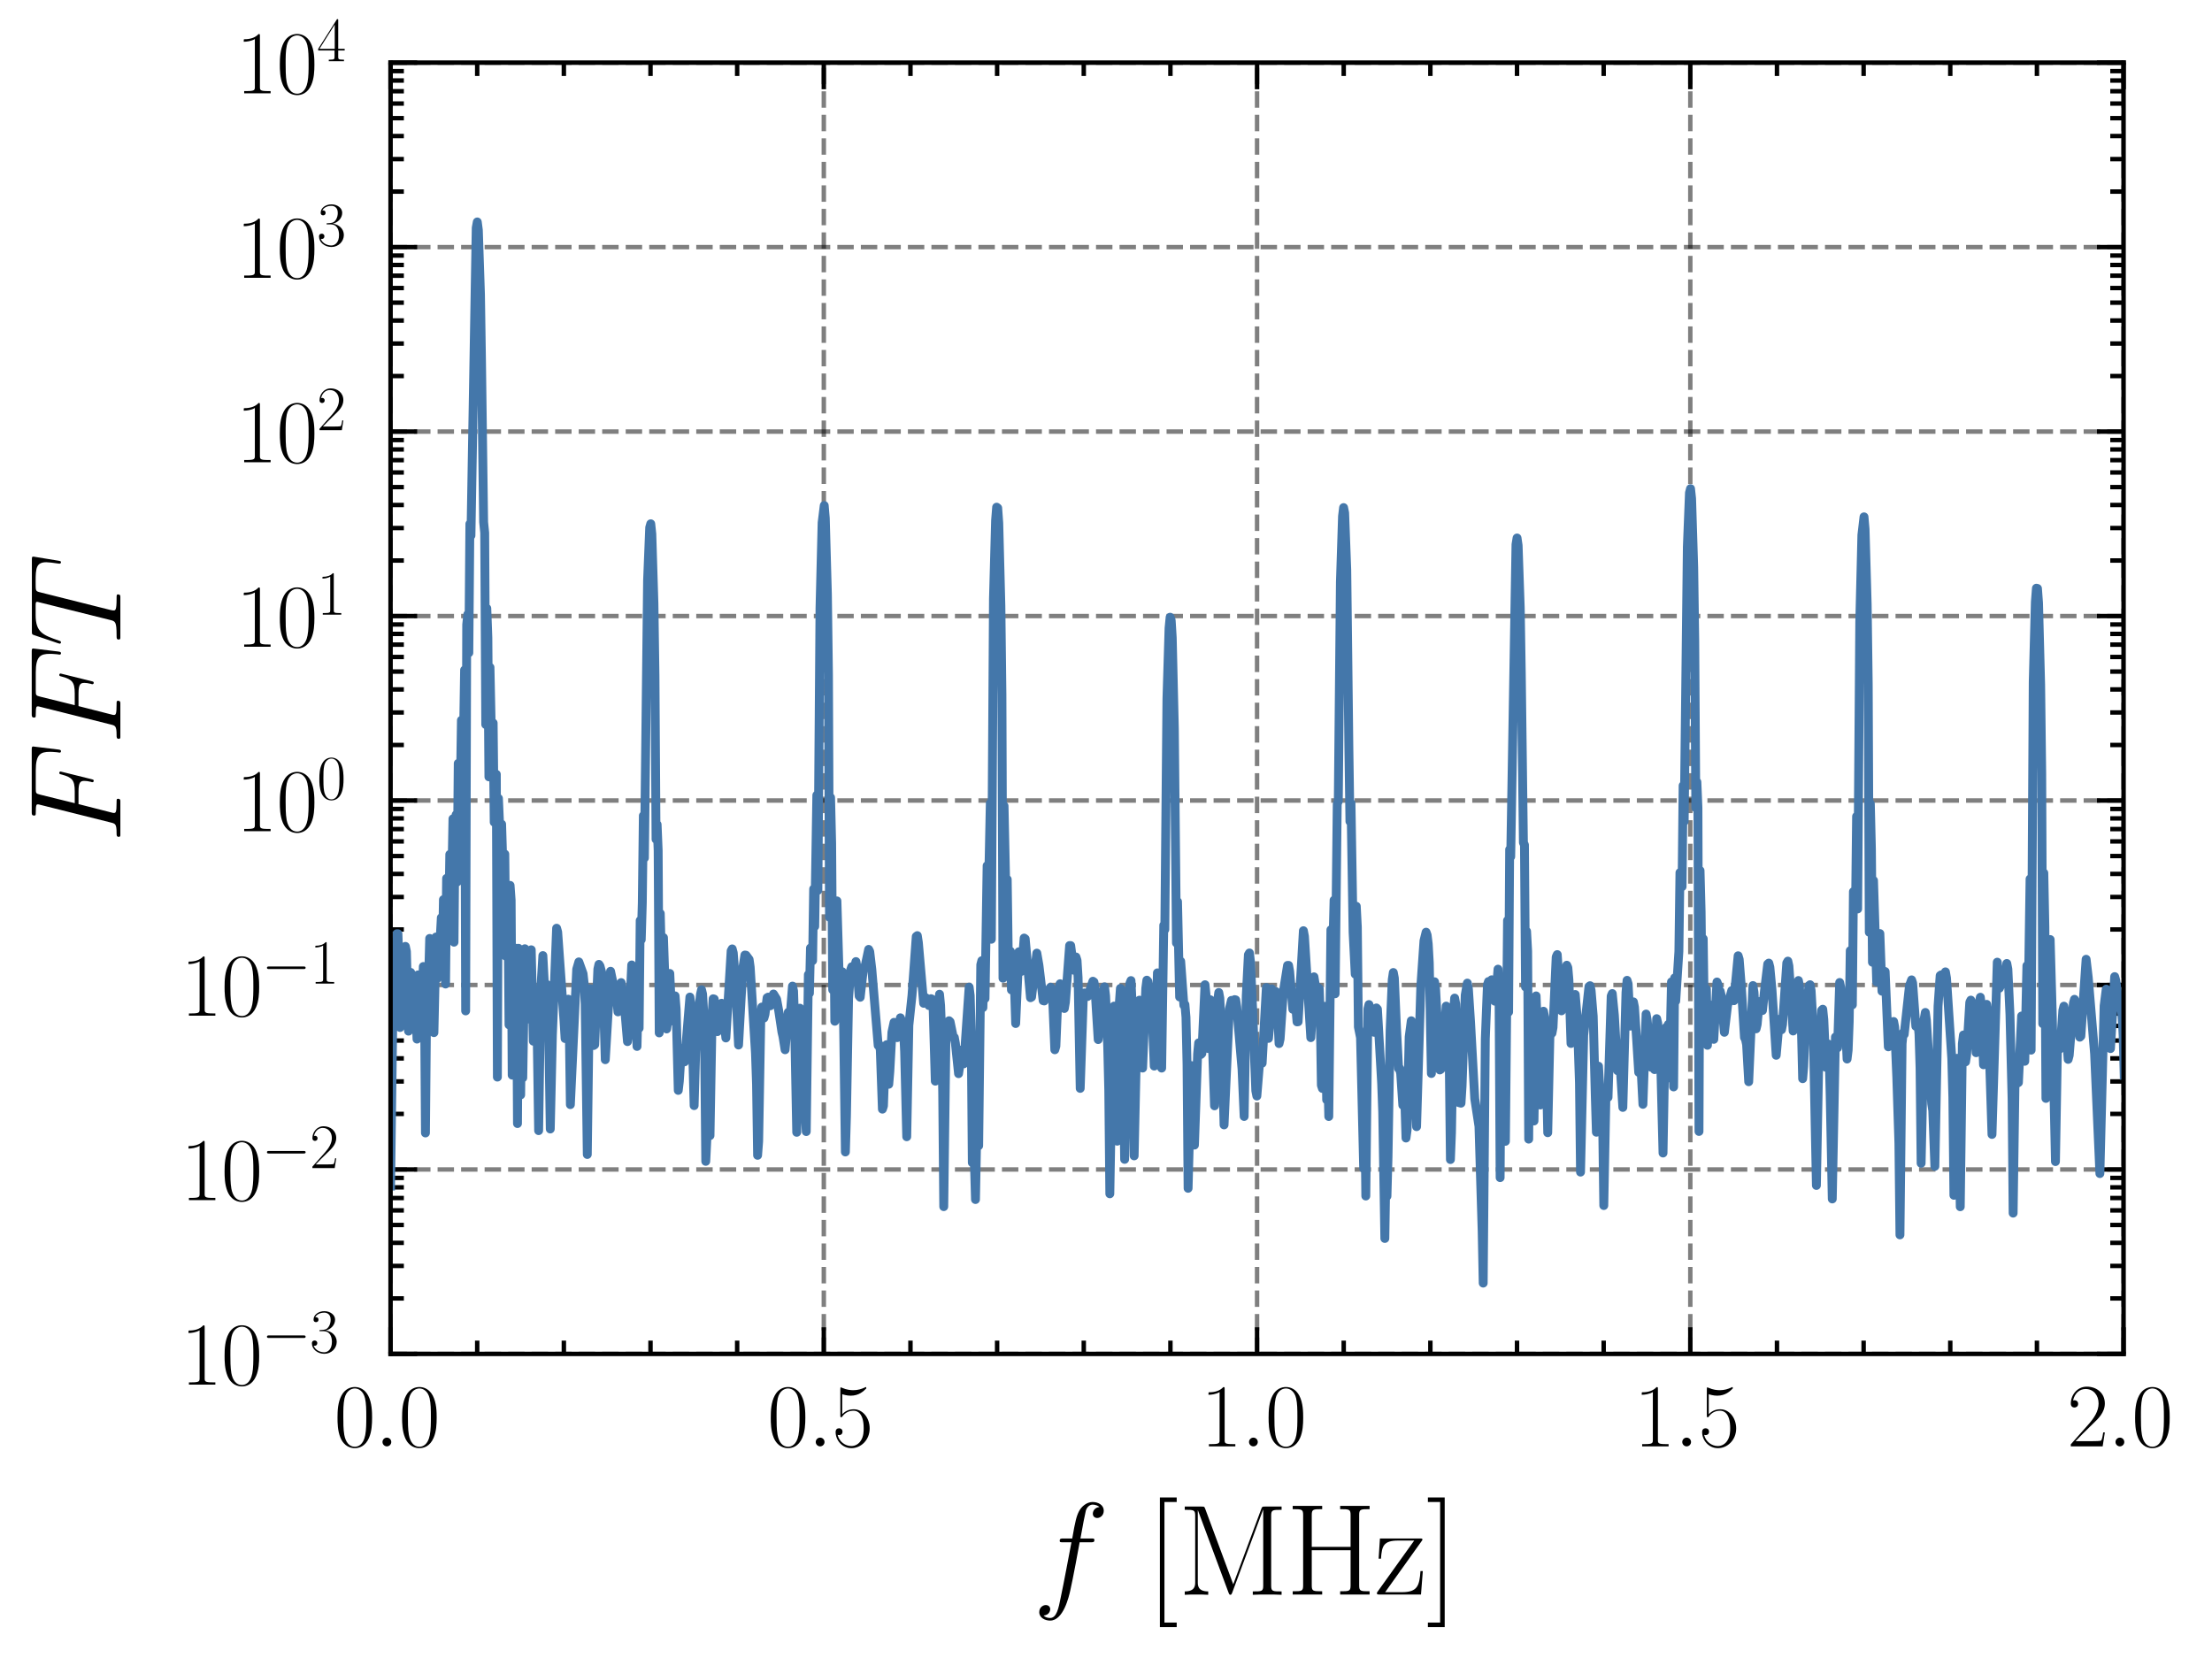 <?xml version="1.0" encoding="utf-8" standalone="no"?>
<!DOCTYPE svg PUBLIC "-//W3C//DTD SVG 1.1//EN"
  "http://www.w3.org/Graphics/SVG/1.1/DTD/svg11.dtd">
<svg xmlns:xlink="http://www.w3.org/1999/xlink" width="249.278pt" height="186.891pt" viewBox="0 0 249.278 186.891" xmlns="http://www.w3.org/2000/svg" version="1.1">
 <defs>
  <style type="text/css">*{stroke-linejoin: round; stroke-linecap: butt}</style>
 </defs>
 <g id="figure_1">
  <g id="patch_1">
   <path d="M -0 186.891 
L 249.278 186.891 
L 249.278 0 
L -0 0 
L -0 186.891 
z
" style="fill: none"/>
  </g>
  <g id="axes_1">
   <g id="patch_2">
    <path d="M 44.013 152.589 
L 239.313 152.589 
L 239.313 7.059 
L 44.013 7.059 
L 44.013 152.589 
z
" style="fill: none"/>
   </g>
   <g id="matplotlib.axis_1">
    <g id="xtick_1">
     <g id="line2d_1">
      <path d="M 44.013 152.589 
L 44.013 7.059 
" clip-path="url(#pae84225acf)" style="fill: none; stroke-dasharray: 1.85,0.8; stroke-dashoffset: 0; stroke: #000000; stroke-opacity: 0.5; stroke-width: 0.5"/>
     </g>
     <g id="line2d_2">
      <defs>
       <path id="m1bc47b9149" d="M 0 0 
L 0 -3 
" style="stroke: #000000; stroke-width: 0.5"/>
      </defs>
      <g>
       <use xlink:href="#m1bc47b9149" x="44.013" y="152.589" style="stroke: #000000; stroke-width: 0.5"/>
      </g>
     </g>
     <g id="line2d_3">
      <defs>
       <path id="me905f27dc1" d="M 0 0 
L 0 3 
" style="stroke: #000000; stroke-width: 0.5"/>
      </defs>
      <g>
       <use xlink:href="#me905f27dc1" x="44.013" y="7.059" style="stroke: #000000; stroke-width: 0.5"/>
      </g>
     </g>
     <g id="text_1">
      <!-- $\mathdefault{0.0}$ -->
      <g transform="translate(37.648 163.008) scale(0.1 -0.1)">
       <defs>
        <path id="CMR17-30" d="M 2688 2025 
C 2688 2416 2682 3080 2413 3591 
C 2176 4039 1798 4198 1466 4198 
C 1158 4198 768 4058 525 3597 
C 269 3118 243 2524 243 2025 
C 243 1661 250 1106 448 619 
C 723 -39 1216 -128 1466 -128 
C 1760 -128 2208 -7 2470 600 
C 2662 1042 2688 1559 2688 2025 
z
M 1466 -26 
C 1056 -26 813 325 723 812 
C 653 1188 653 1738 653 2096 
C 653 2588 653 2997 736 3387 
C 858 3929 1216 4096 1466 4096 
C 1728 4096 2067 3923 2189 3400 
C 2272 3036 2278 2607 2278 2096 
C 2278 1680 2278 1169 2202 792 
C 2067 95 1690 -26 1466 -26 
z
" transform="scale(0.016)"/>
        <path id="CMMI12-3a" d="M 1178 307 
C 1178 492 1024 619 870 619 
C 685 619 557 466 557 313 
C 557 128 710 0 864 0 
C 1050 0 1178 153 1178 307 
z
" transform="scale(0.016)"/>
       </defs>
       <use xlink:href="#CMR17-30" transform="scale(0.996)"/>
       <use xlink:href="#CMMI12-3a" transform="translate(45.69 0) scale(0.996)"/>
       <use xlink:href="#CMR17-30" transform="translate(72.788 0) scale(0.996)"/>
      </g>
     </g>
    </g>
    <g id="xtick_2">
     <g id="line2d_4">
      <path d="M 92.838 152.589 
L 92.838 7.059 
" clip-path="url(#pae84225acf)" style="fill: none; stroke-dasharray: 1.85,0.8; stroke-dashoffset: 0; stroke: #000000; stroke-opacity: 0.5; stroke-width: 0.5"/>
     </g>
     <g id="line2d_5">
      <g>
       <use xlink:href="#m1bc47b9149" x="92.838" y="152.589" style="stroke: #000000; stroke-width: 0.5"/>
      </g>
     </g>
     <g id="line2d_6">
      <g>
       <use xlink:href="#me905f27dc1" x="92.838" y="7.059" style="stroke: #000000; stroke-width: 0.5"/>
      </g>
     </g>
     <g id="text_2">
      <!-- $\mathdefault{0.5}$ -->
      <g transform="translate(86.473 163.008) scale(0.1 -0.1)">
       <defs>
        <path id="CMR17-35" d="M 730 3692 
C 794 3666 1056 3584 1325 3584 
C 1920 3584 2246 3911 2432 4100 
C 2432 4157 2432 4192 2394 4192 
C 2387 4192 2374 4192 2323 4163 
C 2099 4058 1837 3973 1517 3973 
C 1325 3973 1037 3999 723 4139 
C 653 4171 640 4171 634 4171 
C 602 4171 595 4164 595 4037 
L 595 2203 
C 595 2089 595 2057 659 2057 
C 691 2057 704 2070 736 2114 
C 941 2401 1222 2522 1542 2522 
C 1766 2522 2246 2382 2246 1289 
C 2246 1085 2246 715 2054 421 
C 1894 159 1645 25 1370 25 
C 947 25 518 320 403 814 
C 429 807 480 795 506 795 
C 589 795 749 840 749 1038 
C 749 1210 627 1280 506 1280 
C 358 1280 262 1190 262 1011 
C 262 454 704 -128 1382 -128 
C 2042 -128 2669 440 2669 1264 
C 2669 2030 2170 2624 1549 2624 
C 1222 2624 947 2503 730 2274 
L 730 3692 
z
" transform="scale(0.016)"/>
       </defs>
       <use xlink:href="#CMR17-30" transform="scale(0.996)"/>
       <use xlink:href="#CMMI12-3a" transform="translate(45.69 0) scale(0.996)"/>
       <use xlink:href="#CMR17-35" transform="translate(72.788 0) scale(0.996)"/>
      </g>
     </g>
    </g>
    <g id="xtick_3">
     <g id="line2d_7">
      <path d="M 141.663 152.589 
L 141.663 7.059 
" clip-path="url(#pae84225acf)" style="fill: none; stroke-dasharray: 1.85,0.8; stroke-dashoffset: 0; stroke: #000000; stroke-opacity: 0.5; stroke-width: 0.5"/>
     </g>
     <g id="line2d_8">
      <g>
       <use xlink:href="#m1bc47b9149" x="141.663" y="152.589" style="stroke: #000000; stroke-width: 0.5"/>
      </g>
     </g>
     <g id="line2d_9">
      <g>
       <use xlink:href="#me905f27dc1" x="141.663" y="7.059" style="stroke: #000000; stroke-width: 0.5"/>
      </g>
     </g>
     <g id="text_3">
      <!-- $\mathdefault{1.0}$ -->
      <g transform="translate(135.298 163.008) scale(0.1 -0.1)">
       <defs>
        <path id="CMR17-31" d="M 1702 4058 
C 1702 4192 1696 4192 1606 4192 
C 1357 3916 979 3827 621 3827 
C 602 3827 570 3827 563 3808 
C 557 3795 557 3782 557 3648 
C 755 3648 1088 3686 1344 3839 
L 1344 461 
C 1344 236 1331 160 781 160 
L 589 160 
L 589 0 
C 896 0 1216 0 1523 0 
C 1830 0 2150 0 2458 0 
L 2458 160 
L 2266 160 
C 1715 160 1702 230 1702 458 
L 1702 4058 
z
" transform="scale(0.016)"/>
       </defs>
       <use xlink:href="#CMR17-31" transform="scale(0.996)"/>
       <use xlink:href="#CMMI12-3a" transform="translate(45.69 0) scale(0.996)"/>
       <use xlink:href="#CMR17-30" transform="translate(72.788 0) scale(0.996)"/>
      </g>
     </g>
    </g>
    <g id="xtick_4">
     <g id="line2d_10">
      <path d="M 190.488 152.589 
L 190.488 7.059 
" clip-path="url(#pae84225acf)" style="fill: none; stroke-dasharray: 1.85,0.8; stroke-dashoffset: 0; stroke: #000000; stroke-opacity: 0.5; stroke-width: 0.5"/>
     </g>
     <g id="line2d_11">
      <g>
       <use xlink:href="#m1bc47b9149" x="190.488" y="152.589" style="stroke: #000000; stroke-width: 0.5"/>
      </g>
     </g>
     <g id="line2d_12">
      <g>
       <use xlink:href="#me905f27dc1" x="190.488" y="7.059" style="stroke: #000000; stroke-width: 0.5"/>
      </g>
     </g>
     <g id="text_4">
      <!-- $\mathdefault{1.5}$ -->
      <g transform="translate(184.123 163.008) scale(0.1 -0.1)">
       <use xlink:href="#CMR17-31" transform="scale(0.996)"/>
       <use xlink:href="#CMMI12-3a" transform="translate(45.69 0) scale(0.996)"/>
       <use xlink:href="#CMR17-35" transform="translate(72.788 0) scale(0.996)"/>
      </g>
     </g>
    </g>
    <g id="xtick_5">
     <g id="line2d_13">
      <path d="M 239.313 152.589 
L 239.313 7.059 
" clip-path="url(#pae84225acf)" style="fill: none; stroke-dasharray: 1.85,0.8; stroke-dashoffset: 0; stroke: #000000; stroke-opacity: 0.5; stroke-width: 0.5"/>
     </g>
     <g id="line2d_14">
      <g>
       <use xlink:href="#m1bc47b9149" x="239.313" y="152.589" style="stroke: #000000; stroke-width: 0.5"/>
      </g>
     </g>
     <g id="line2d_15">
      <g>
       <use xlink:href="#me905f27dc1" x="239.313" y="7.059" style="stroke: #000000; stroke-width: 0.5"/>
      </g>
     </g>
     <g id="text_5">
      <!-- $\mathdefault{2.0}$ -->
      <g transform="translate(232.948 163.008) scale(0.1 -0.1)">
       <defs>
        <path id="CMR17-32" d="M 2669 989 
L 2554 989 
C 2490 536 2438 459 2413 420 
C 2381 369 1920 369 1830 369 
L 602 369 
C 832 619 1280 1072 1824 1597 
C 2214 1967 2669 2402 2669 3035 
C 2669 3790 2067 4224 1395 4224 
C 691 4224 262 3604 262 3030 
C 262 2780 448 2748 525 2748 
C 589 2748 781 2787 781 3010 
C 781 3207 614 3264 525 3264 
C 486 3264 448 3258 422 3245 
C 544 3790 915 4058 1306 4058 
C 1862 4058 2227 3617 2227 3035 
C 2227 2479 1901 2000 1536 1584 
L 262 146 
L 262 0 
L 2515 0 
L 2669 989 
z
" transform="scale(0.016)"/>
       </defs>
       <use xlink:href="#CMR17-32" transform="scale(0.996)"/>
       <use xlink:href="#CMMI12-3a" transform="translate(45.69 0) scale(0.996)"/>
       <use xlink:href="#CMR17-30" transform="translate(72.788 0) scale(0.996)"/>
      </g>
     </g>
    </g>
    <g id="xtick_6">
     <g id="line2d_16">
      <defs>
       <path id="m3031effdf2" d="M 0 0 
L 0 -1.5 
" style="stroke: #000000; stroke-width: 0.5"/>
      </defs>
      <g>
       <use xlink:href="#m3031effdf2" x="53.778" y="152.589" style="stroke: #000000; stroke-width: 0.5"/>
      </g>
     </g>
     <g id="line2d_17">
      <defs>
       <path id="m94a63fd7c4" d="M 0 0 
L 0 1.5 
" style="stroke: #000000; stroke-width: 0.5"/>
      </defs>
      <g>
       <use xlink:href="#m94a63fd7c4" x="53.778" y="7.059" style="stroke: #000000; stroke-width: 0.5"/>
      </g>
     </g>
    </g>
    <g id="xtick_7">
     <g id="line2d_18">
      <g>
       <use xlink:href="#m3031effdf2" x="63.543" y="152.589" style="stroke: #000000; stroke-width: 0.5"/>
      </g>
     </g>
     <g id="line2d_19">
      <g>
       <use xlink:href="#m94a63fd7c4" x="63.543" y="7.059" style="stroke: #000000; stroke-width: 0.5"/>
      </g>
     </g>
    </g>
    <g id="xtick_8">
     <g id="line2d_20">
      <g>
       <use xlink:href="#m3031effdf2" x="73.308" y="152.589" style="stroke: #000000; stroke-width: 0.5"/>
      </g>
     </g>
     <g id="line2d_21">
      <g>
       <use xlink:href="#m94a63fd7c4" x="73.308" y="7.059" style="stroke: #000000; stroke-width: 0.5"/>
      </g>
     </g>
    </g>
    <g id="xtick_9">
     <g id="line2d_22">
      <g>
       <use xlink:href="#m3031effdf2" x="83.073" y="152.589" style="stroke: #000000; stroke-width: 0.5"/>
      </g>
     </g>
     <g id="line2d_23">
      <g>
       <use xlink:href="#m94a63fd7c4" x="83.073" y="7.059" style="stroke: #000000; stroke-width: 0.5"/>
      </g>
     </g>
    </g>
    <g id="xtick_10">
     <g id="line2d_24">
      <g>
       <use xlink:href="#m3031effdf2" x="102.603" y="152.589" style="stroke: #000000; stroke-width: 0.5"/>
      </g>
     </g>
     <g id="line2d_25">
      <g>
       <use xlink:href="#m94a63fd7c4" x="102.603" y="7.059" style="stroke: #000000; stroke-width: 0.5"/>
      </g>
     </g>
    </g>
    <g id="xtick_11">
     <g id="line2d_26">
      <g>
       <use xlink:href="#m3031effdf2" x="112.368" y="152.589" style="stroke: #000000; stroke-width: 0.5"/>
      </g>
     </g>
     <g id="line2d_27">
      <g>
       <use xlink:href="#m94a63fd7c4" x="112.368" y="7.059" style="stroke: #000000; stroke-width: 0.5"/>
      </g>
     </g>
    </g>
    <g id="xtick_12">
     <g id="line2d_28">
      <g>
       <use xlink:href="#m3031effdf2" x="122.133" y="152.589" style="stroke: #000000; stroke-width: 0.5"/>
      </g>
     </g>
     <g id="line2d_29">
      <g>
       <use xlink:href="#m94a63fd7c4" x="122.133" y="7.059" style="stroke: #000000; stroke-width: 0.5"/>
      </g>
     </g>
    </g>
    <g id="xtick_13">
     <g id="line2d_30">
      <g>
       <use xlink:href="#m3031effdf2" x="131.898" y="152.589" style="stroke: #000000; stroke-width: 0.5"/>
      </g>
     </g>
     <g id="line2d_31">
      <g>
       <use xlink:href="#m94a63fd7c4" x="131.898" y="7.059" style="stroke: #000000; stroke-width: 0.5"/>
      </g>
     </g>
    </g>
    <g id="xtick_14">
     <g id="line2d_32">
      <g>
       <use xlink:href="#m3031effdf2" x="151.428" y="152.589" style="stroke: #000000; stroke-width: 0.5"/>
      </g>
     </g>
     <g id="line2d_33">
      <g>
       <use xlink:href="#m94a63fd7c4" x="151.428" y="7.059" style="stroke: #000000; stroke-width: 0.5"/>
      </g>
     </g>
    </g>
    <g id="xtick_15">
     <g id="line2d_34">
      <g>
       <use xlink:href="#m3031effdf2" x="161.193" y="152.589" style="stroke: #000000; stroke-width: 0.5"/>
      </g>
     </g>
     <g id="line2d_35">
      <g>
       <use xlink:href="#m94a63fd7c4" x="161.193" y="7.059" style="stroke: #000000; stroke-width: 0.5"/>
      </g>
     </g>
    </g>
    <g id="xtick_16">
     <g id="line2d_36">
      <g>
       <use xlink:href="#m3031effdf2" x="170.958" y="152.589" style="stroke: #000000; stroke-width: 0.5"/>
      </g>
     </g>
     <g id="line2d_37">
      <g>
       <use xlink:href="#m94a63fd7c4" x="170.958" y="7.059" style="stroke: #000000; stroke-width: 0.5"/>
      </g>
     </g>
    </g>
    <g id="xtick_17">
     <g id="line2d_38">
      <g>
       <use xlink:href="#m3031effdf2" x="180.723" y="152.589" style="stroke: #000000; stroke-width: 0.5"/>
      </g>
     </g>
     <g id="line2d_39">
      <g>
       <use xlink:href="#m94a63fd7c4" x="180.723" y="7.059" style="stroke: #000000; stroke-width: 0.5"/>
      </g>
     </g>
    </g>
    <g id="xtick_18">
     <g id="line2d_40">
      <g>
       <use xlink:href="#m3031effdf2" x="200.253" y="152.589" style="stroke: #000000; stroke-width: 0.5"/>
      </g>
     </g>
     <g id="line2d_41">
      <g>
       <use xlink:href="#m94a63fd7c4" x="200.253" y="7.059" style="stroke: #000000; stroke-width: 0.5"/>
      </g>
     </g>
    </g>
    <g id="xtick_19">
     <g id="line2d_42">
      <g>
       <use xlink:href="#m3031effdf2" x="210.018" y="152.589" style="stroke: #000000; stroke-width: 0.5"/>
      </g>
     </g>
     <g id="line2d_43">
      <g>
       <use xlink:href="#m94a63fd7c4" x="210.018" y="7.059" style="stroke: #000000; stroke-width: 0.5"/>
      </g>
     </g>
    </g>
    <g id="xtick_20">
     <g id="line2d_44">
      <g>
       <use xlink:href="#m3031effdf2" x="219.783" y="152.589" style="stroke: #000000; stroke-width: 0.5"/>
      </g>
     </g>
     <g id="line2d_45">
      <g>
       <use xlink:href="#m94a63fd7c4" x="219.783" y="7.059" style="stroke: #000000; stroke-width: 0.5"/>
      </g>
     </g>
    </g>
    <g id="xtick_21">
     <g id="line2d_46">
      <g>
       <use xlink:href="#m3031effdf2" x="229.548" y="152.589" style="stroke: #000000; stroke-width: 0.5"/>
      </g>
     </g>
     <g id="line2d_47">
      <g>
       <use xlink:href="#m94a63fd7c4" x="229.548" y="7.059" style="stroke: #000000; stroke-width: 0.5"/>
      </g>
     </g>
    </g>
    <g id="text_6">
     <!-- $f$ [MHz] -->
     <g transform="translate(116.369 179.705) scale(0.144 -0.144)">
      <defs>
       <path id="CMMI12-66" d="M 2854 2566 
C 2982 2566 3034 2566 3034 2688 
C 3034 2752 2982 2752 2867 2752 
L 2349 2752 
C 2470 3429 2560 3897 2611 4107 
C 2650 4265 2784 4416 2950 4416 
C 3085 4416 3219 4358 3283 4298 
C 3034 4272 2957 4082 2957 3969 
C 2957 3837 3053 3759 3174 3759 
C 3302 3759 3494 3870 3494 4119 
C 3494 4393 3226 4544 2944 4544 
C 2669 4544 2400 4334 2272 4078 
C 2157 3848 2093 3611 1946 2752 
L 1517 2752 
C 1395 2752 1331 2752 1331 2637 
C 1331 2566 1370 2566 1498 2566 
L 1907 2566 
C 1792 1976 1530 542 1382 -137 
C 1274 -689 1178 -1152 858 -1152 
C 838 -1152 653 -1152 538 -1031 
C 864 -1005 864 -726 864 -720 
C 864 -593 768 -517 646 -517 
C 518 -517 326 -625 326 -867 
C 326 -1140 608 -1280 858 -1280 
C 1510 -1280 1779 -118 1850 199 
C 1965 688 2278 2376 2310 2566 
L 2854 2566 
z
" transform="scale(0.016)"/>
       <path id="CMR17-5b" d="M 1504 -1600 
L 1504 -1377 
L 902 -1377 
L 902 4544 
L 1504 4544 
L 1504 4767 
L 678 4767 
L 678 -1600 
L 1504 -1600 
z
" transform="scale(0.016)"/>
       <path id="CMR17-4d" d="M 1338 4224 
C 1299 4320 1293 4320 1158 4320 
L 339 4320 
L 339 4160 
C 781 4160 851 4160 851 3875 
L 851 610 
C 851 451 851 153 339 153 
L 339 -13 
C 486 0 755 0 915 0 
C 1075 0 1344 0 1491 -13 
L 1491 153 
C 979 153 979 451 979 610 
L 979 4135 
L 986 4135 
L 2490 89 
C 2515 25 2528 -13 2579 -13 
C 2630 -13 2643 25 2669 89 
L 4186 4166 
L 4192 4166 
L 4192 438 
C 4192 153 4122 153 3680 153 
L 3680 -13 
C 3853 0 4198 0 4384 0 
C 4570 0 4922 0 5094 -13 
L 5094 153 
C 4653 153 4582 153 4582 438 
L 4582 3875 
C 4582 4160 4653 4160 5094 4160 
L 5094 4320 
L 4282 4320 
C 4147 4320 4141 4314 4102 4218 
L 2720 502 
L 1338 4224 
z
" transform="scale(0.016)"/>
       <path id="CMR17-48" d="M 3590 3905 
C 3590 4192 3661 4192 4102 4192 
L 4102 4352 
C 3917 4352 3578 4352 3379 4352 
C 3181 4352 2842 4352 2656 4352 
L 2656 4192 
C 3098 4192 3168 4192 3168 3904 
L 3168 2341 
L 1261 2341 
L 1261 3904 
C 1261 4192 1331 4192 1773 4192 
L 1773 4352 
C 1587 4352 1248 4352 1050 4352 
C 851 4352 512 4352 326 4352 
L 326 4192 
C 768 4192 838 4192 838 3905 
L 838 447 
C 838 160 768 160 326 160 
L 326 0 
C 512 0 851 0 1050 0 
C 1248 0 1587 0 1773 0 
L 1773 160 
C 1331 160 1261 160 1261 446 
L 1261 2176 
L 3168 2176 
L 3168 446 
C 3168 160 3098 160 2656 160 
L 2656 0 
C 2842 0 3181 0 3379 0 
C 3578 0 3917 0 4102 0 
L 4102 160 
C 3661 160 3590 160 3590 447 
L 3590 3905 
z
" transform="scale(0.016)"/>
       <path id="CMR17-7a" d="M 2310 2605 
C 2362 2670 2362 2682 2362 2695 
C 2362 2752 2336 2752 2221 2752 
L 275 2752 
L 211 1760 
L 326 1760 
C 371 2381 442 2650 1178 2650 
L 1958 2650 
L 128 96 
C 128 0 134 0 269 0 
L 2291 0 
L 2381 1152 
L 2266 1152 
C 2214 442 2131 115 1350 115 
L 531 115 
L 2310 2605 
z
" transform="scale(0.016)"/>
       <path id="CMR17-5d" d="M 915 4767 
L 90 4767 
L 90 4544 
L 691 4544 
L 691 -1377 
L 90 -1377 
L 90 -1600 
L 915 -1600 
L 915 4767 
z
" transform="scale(0.016)"/>
      </defs>
      <use xlink:href="#CMMI12-66" transform="scale(0.996)"/>
      <use xlink:href="#CMR17-5b" transform="translate(88.796 0) scale(0.996)"/>
      <use xlink:href="#CMR17-4d" transform="translate(113.667 0) scale(0.996)"/>
      <use xlink:href="#CMR17-48" transform="translate(198.354 0) scale(0.996)"/>
      <use xlink:href="#CMR17-7a" transform="translate(267.427 0) scale(0.996)"/>
      <use xlink:href="#CMR17-5d" transform="translate(307.912 0) scale(0.996)"/>
     </g>
    </g>
   </g>
   <g id="matplotlib.axis_2">
    <g id="ytick_1">
     <g id="line2d_48">
      <path d="M 44.013 152.589 
L 239.313 152.589 
" clip-path="url(#pae84225acf)" style="fill: none; stroke-dasharray: 1.85,0.8; stroke-dashoffset: 0; stroke: #000000; stroke-opacity: 0.5; stroke-width: 0.5"/>
     </g>
     <g id="line2d_49">
      <defs>
       <path id="mdbb3872689" d="M 0 0 
L 3 0 
" style="stroke: #000000; stroke-width: 0.5"/>
      </defs>
      <g>
       <use xlink:href="#mdbb3872689" x="44.013" y="152.589" style="stroke: #000000; stroke-width: 0.5"/>
      </g>
     </g>
     <g id="line2d_50">
      <defs>
       <path id="m9dfdd61b9a" d="M 0 0 
L -3 0 
" style="stroke: #000000; stroke-width: 0.5"/>
      </defs>
      <g>
       <use xlink:href="#m9dfdd61b9a" x="239.313" y="152.589" style="stroke: #000000; stroke-width: 0.5"/>
      </g>
     </g>
     <g id="text_7">
      <!-- $\mathdefault{10^{-3}}$ -->
      <g transform="translate(20.352 156.048) scale(0.1 -0.1)">
       <defs>
        <path id="CMSY10-0" d="M 4218 1472 
C 4326 1472 4442 1472 4442 1600 
C 4442 1728 4326 1728 4218 1728 
L 755 1728 
C 646 1728 531 1728 531 1600 
C 531 1472 646 1472 755 1472 
L 4218 1472 
z
" transform="scale(0.016)"/>
        <path id="CMR17-33" d="M 1414 2157 
C 1984 2157 2234 1662 2234 1090 
C 2234 320 1824 25 1453 25 
C 1114 25 563 194 390 693 
C 422 680 454 680 486 680 
C 640 680 755 782 755 948 
C 755 1133 614 1216 486 1216 
C 378 1216 211 1165 211 926 
C 211 335 787 -128 1466 -128 
C 2176 -128 2720 430 2720 1085 
C 2720 1707 2208 2157 1600 2227 
C 2086 2328 2554 2756 2554 3329 
C 2554 3820 2048 4179 1472 4179 
C 890 4179 378 3829 378 3329 
C 378 3110 544 3072 627 3072 
C 762 3072 877 3155 877 3321 
C 877 3486 762 3569 627 3569 
C 602 3569 570 3569 544 3557 
C 730 3959 1235 4032 1459 4032 
C 1683 4032 2106 3925 2106 3320 
C 2106 3143 2080 2828 1862 2550 
C 1670 2304 1453 2304 1242 2284 
C 1210 2284 1062 2269 1037 2269 
C 992 2263 966 2257 966 2208 
C 966 2163 973 2157 1101 2157 
L 1414 2157 
z
" transform="scale(0.016)"/>
       </defs>
       <use xlink:href="#CMR17-31" transform="scale(0.996)"/>
       <use xlink:href="#CMR17-30" transform="translate(45.69 0) scale(0.996)"/>
       <use xlink:href="#CMSY10-0" transform="translate(91.381 36.154) scale(0.697)"/>
       <use xlink:href="#CMR17-33" transform="translate(145.622 36.154) scale(0.697)"/>
      </g>
     </g>
    </g>
    <g id="ytick_2">
     <g id="line2d_51">
      <path d="M 44.013 131.799 
L 239.313 131.799 
" clip-path="url(#pae84225acf)" style="fill: none; stroke-dasharray: 1.85,0.8; stroke-dashoffset: 0; stroke: #000000; stroke-opacity: 0.5; stroke-width: 0.5"/>
     </g>
     <g id="line2d_52">
      <g>
       <use xlink:href="#mdbb3872689" x="44.013" y="131.799" style="stroke: #000000; stroke-width: 0.5"/>
      </g>
     </g>
     <g id="line2d_53">
      <g>
       <use xlink:href="#m9dfdd61b9a" x="239.313" y="131.799" style="stroke: #000000; stroke-width: 0.5"/>
      </g>
     </g>
     <g id="text_8">
      <!-- $\mathdefault{10^{-2}}$ -->
      <g transform="translate(20.352 135.258) scale(0.1 -0.1)">
       <use xlink:href="#CMR17-31" transform="scale(0.996)"/>
       <use xlink:href="#CMR17-30" transform="translate(45.69 0) scale(0.996)"/>
       <use xlink:href="#CMSY10-0" transform="translate(91.381 36.154) scale(0.697)"/>
       <use xlink:href="#CMR17-32" transform="translate(145.622 36.154) scale(0.697)"/>
      </g>
     </g>
    </g>
    <g id="ytick_3">
     <g id="line2d_54">
      <path d="M 44.013 111.009 
L 239.313 111.009 
" clip-path="url(#pae84225acf)" style="fill: none; stroke-dasharray: 1.85,0.8; stroke-dashoffset: 0; stroke: #000000; stroke-opacity: 0.5; stroke-width: 0.5"/>
     </g>
     <g id="line2d_55">
      <g>
       <use xlink:href="#mdbb3872689" x="44.013" y="111.009" style="stroke: #000000; stroke-width: 0.5"/>
      </g>
     </g>
     <g id="line2d_56">
      <g>
       <use xlink:href="#m9dfdd61b9a" x="239.313" y="111.009" style="stroke: #000000; stroke-width: 0.5"/>
      </g>
     </g>
     <g id="text_9">
      <!-- $\mathdefault{10^{-1}}$ -->
      <g transform="translate(20.352 114.468) scale(0.1 -0.1)">
       <use xlink:href="#CMR17-31" transform="scale(0.996)"/>
       <use xlink:href="#CMR17-30" transform="translate(45.69 0) scale(0.996)"/>
       <use xlink:href="#CMSY10-0" transform="translate(91.381 36.154) scale(0.697)"/>
       <use xlink:href="#CMR17-31" transform="translate(145.622 36.154) scale(0.697)"/>
      </g>
     </g>
    </g>
    <g id="ytick_4">
     <g id="line2d_57">
      <path d="M 44.013 90.219 
L 239.313 90.219 
" clip-path="url(#pae84225acf)" style="fill: none; stroke-dasharray: 1.85,0.8; stroke-dashoffset: 0; stroke: #000000; stroke-opacity: 0.5; stroke-width: 0.5"/>
     </g>
     <g id="line2d_58">
      <g>
       <use xlink:href="#mdbb3872689" x="44.013" y="90.219" style="stroke: #000000; stroke-width: 0.5"/>
      </g>
     </g>
     <g id="line2d_59">
      <g>
       <use xlink:href="#m9dfdd61b9a" x="239.313" y="90.219" style="stroke: #000000; stroke-width: 0.5"/>
      </g>
     </g>
     <g id="text_10">
      <!-- $\mathdefault{10^{0}}$ -->
      <g transform="translate(26.579 93.678) scale(0.1 -0.1)">
       <use xlink:href="#CMR17-31" transform="scale(0.996)"/>
       <use xlink:href="#CMR17-30" transform="translate(45.69 0) scale(0.996)"/>
       <use xlink:href="#CMR17-30" transform="translate(91.381 36.154) scale(0.697)"/>
      </g>
     </g>
    </g>
    <g id="ytick_5">
     <g id="line2d_60">
      <path d="M 44.013 69.429 
L 239.313 69.429 
" clip-path="url(#pae84225acf)" style="fill: none; stroke-dasharray: 1.85,0.8; stroke-dashoffset: 0; stroke: #000000; stroke-opacity: 0.5; stroke-width: 0.5"/>
     </g>
     <g id="line2d_61">
      <g>
       <use xlink:href="#mdbb3872689" x="44.013" y="69.429" style="stroke: #000000; stroke-width: 0.5"/>
      </g>
     </g>
     <g id="line2d_62">
      <g>
       <use xlink:href="#m9dfdd61b9a" x="239.313" y="69.429" style="stroke: #000000; stroke-width: 0.5"/>
      </g>
     </g>
     <g id="text_11">
      <!-- $\mathdefault{10^{1}}$ -->
      <g transform="translate(26.579 72.888) scale(0.1 -0.1)">
       <use xlink:href="#CMR17-31" transform="scale(0.996)"/>
       <use xlink:href="#CMR17-30" transform="translate(45.69 0) scale(0.996)"/>
       <use xlink:href="#CMR17-31" transform="translate(91.381 36.154) scale(0.697)"/>
      </g>
     </g>
    </g>
    <g id="ytick_6">
     <g id="line2d_63">
      <path d="M 44.013 48.639 
L 239.313 48.639 
" clip-path="url(#pae84225acf)" style="fill: none; stroke-dasharray: 1.85,0.8; stroke-dashoffset: 0; stroke: #000000; stroke-opacity: 0.5; stroke-width: 0.5"/>
     </g>
     <g id="line2d_64">
      <g>
       <use xlink:href="#mdbb3872689" x="44.013" y="48.639" style="stroke: #000000; stroke-width: 0.5"/>
      </g>
     </g>
     <g id="line2d_65">
      <g>
       <use xlink:href="#m9dfdd61b9a" x="239.313" y="48.639" style="stroke: #000000; stroke-width: 0.5"/>
      </g>
     </g>
     <g id="text_12">
      <!-- $\mathdefault{10^{2}}$ -->
      <g transform="translate(26.579 52.098) scale(0.1 -0.1)">
       <use xlink:href="#CMR17-31" transform="scale(0.996)"/>
       <use xlink:href="#CMR17-30" transform="translate(45.69 0) scale(0.996)"/>
       <use xlink:href="#CMR17-32" transform="translate(91.381 36.154) scale(0.697)"/>
      </g>
     </g>
    </g>
    <g id="ytick_7">
     <g id="line2d_66">
      <path d="M 44.013 27.849 
L 239.313 27.849 
" clip-path="url(#pae84225acf)" style="fill: none; stroke-dasharray: 1.85,0.8; stroke-dashoffset: 0; stroke: #000000; stroke-opacity: 0.5; stroke-width: 0.5"/>
     </g>
     <g id="line2d_67">
      <g>
       <use xlink:href="#mdbb3872689" x="44.013" y="27.849" style="stroke: #000000; stroke-width: 0.5"/>
      </g>
     </g>
     <g id="line2d_68">
      <g>
       <use xlink:href="#m9dfdd61b9a" x="239.313" y="27.849" style="stroke: #000000; stroke-width: 0.5"/>
      </g>
     </g>
     <g id="text_13">
      <!-- $\mathdefault{10^{3}}$ -->
      <g transform="translate(26.579 31.308) scale(0.1 -0.1)">
       <use xlink:href="#CMR17-31" transform="scale(0.996)"/>
       <use xlink:href="#CMR17-30" transform="translate(45.69 0) scale(0.996)"/>
       <use xlink:href="#CMR17-33" transform="translate(91.381 36.154) scale(0.697)"/>
      </g>
     </g>
    </g>
    <g id="ytick_8">
     <g id="line2d_69">
      <path d="M 44.013 7.059 
L 239.313 7.059 
" clip-path="url(#pae84225acf)" style="fill: none; stroke-dasharray: 1.85,0.8; stroke-dashoffset: 0; stroke: #000000; stroke-opacity: 0.5; stroke-width: 0.5"/>
     </g>
     <g id="line2d_70">
      <g>
       <use xlink:href="#mdbb3872689" x="44.013" y="7.059" style="stroke: #000000; stroke-width: 0.5"/>
      </g>
     </g>
     <g id="line2d_71">
      <g>
       <use xlink:href="#m9dfdd61b9a" x="239.313" y="7.059" style="stroke: #000000; stroke-width: 0.5"/>
      </g>
     </g>
     <g id="text_14">
      <!-- $\mathdefault{10^{4}}$ -->
      <g transform="translate(26.579 10.518) scale(0.1 -0.1)">
       <defs>
        <path id="CMR17-34" d="M 2150 4122 
C 2150 4256 2144 4256 2029 4256 
L 128 1254 
L 128 1088 
L 1779 1088 
L 1779 457 
C 1779 224 1766 160 1318 160 
L 1197 160 
L 1197 0 
C 1402 0 1747 0 1965 0 
C 2182 0 2528 0 2733 0 
L 2733 160 
L 2611 160 
C 2163 160 2150 224 2150 457 
L 2150 1088 
L 2803 1088 
L 2803 1254 
L 2150 1254 
L 2150 4122 
z
M 1798 3703 
L 1798 1254 
L 256 1254 
L 1798 3703 
z
" transform="scale(0.016)"/>
       </defs>
       <use xlink:href="#CMR17-31" transform="scale(0.996)"/>
       <use xlink:href="#CMR17-30" transform="translate(45.69 0) scale(0.996)"/>
       <use xlink:href="#CMR17-34" transform="translate(91.381 36.154) scale(0.697)"/>
      </g>
     </g>
    </g>
    <g id="ytick_9">
     <g id="line2d_72">
      <defs>
       <path id="m6b1587e814" d="M 0 0 
L 1.5 0 
" style="stroke: #000000; stroke-width: 0.5"/>
      </defs>
      <g>
       <use xlink:href="#m6b1587e814" x="44.013" y="146.331" style="stroke: #000000; stroke-width: 0.5"/>
      </g>
     </g>
     <g id="line2d_73">
      <defs>
       <path id="m2d5bf245bf" d="M 0 0 
L -1.5 0 
" style="stroke: #000000; stroke-width: 0.5"/>
      </defs>
      <g>
       <use xlink:href="#m2d5bf245bf" x="239.313" y="146.331" style="stroke: #000000; stroke-width: 0.5"/>
      </g>
     </g>
    </g>
    <g id="ytick_10">
     <g id="line2d_74">
      <g>
       <use xlink:href="#m6b1587e814" x="44.013" y="142.67" style="stroke: #000000; stroke-width: 0.5"/>
      </g>
     </g>
     <g id="line2d_75">
      <g>
       <use xlink:href="#m2d5bf245bf" x="239.313" y="142.67" style="stroke: #000000; stroke-width: 0.5"/>
      </g>
     </g>
    </g>
    <g id="ytick_11">
     <g id="line2d_76">
      <g>
       <use xlink:href="#m6b1587e814" x="44.013" y="140.072" style="stroke: #000000; stroke-width: 0.5"/>
      </g>
     </g>
     <g id="line2d_77">
      <g>
       <use xlink:href="#m2d5bf245bf" x="239.313" y="140.072" style="stroke: #000000; stroke-width: 0.5"/>
      </g>
     </g>
    </g>
    <g id="ytick_12">
     <g id="line2d_78">
      <g>
       <use xlink:href="#m6b1587e814" x="44.013" y="138.058" style="stroke: #000000; stroke-width: 0.5"/>
      </g>
     </g>
     <g id="line2d_79">
      <g>
       <use xlink:href="#m2d5bf245bf" x="239.313" y="138.058" style="stroke: #000000; stroke-width: 0.5"/>
      </g>
     </g>
    </g>
    <g id="ytick_13">
     <g id="line2d_80">
      <g>
       <use xlink:href="#m6b1587e814" x="44.013" y="136.411" style="stroke: #000000; stroke-width: 0.5"/>
      </g>
     </g>
     <g id="line2d_81">
      <g>
       <use xlink:href="#m2d5bf245bf" x="239.313" y="136.411" style="stroke: #000000; stroke-width: 0.5"/>
      </g>
     </g>
    </g>
    <g id="ytick_14">
     <g id="line2d_82">
      <g>
       <use xlink:href="#m6b1587e814" x="44.013" y="135.02" style="stroke: #000000; stroke-width: 0.5"/>
      </g>
     </g>
     <g id="line2d_83">
      <g>
       <use xlink:href="#m2d5bf245bf" x="239.313" y="135.02" style="stroke: #000000; stroke-width: 0.5"/>
      </g>
     </g>
    </g>
    <g id="ytick_15">
     <g id="line2d_84">
      <g>
       <use xlink:href="#m6b1587e814" x="44.013" y="133.814" style="stroke: #000000; stroke-width: 0.5"/>
      </g>
     </g>
     <g id="line2d_85">
      <g>
       <use xlink:href="#m2d5bf245bf" x="239.313" y="133.814" style="stroke: #000000; stroke-width: 0.5"/>
      </g>
     </g>
    </g>
    <g id="ytick_16">
     <g id="line2d_86">
      <g>
       <use xlink:href="#m6b1587e814" x="44.013" y="132.751" style="stroke: #000000; stroke-width: 0.5"/>
      </g>
     </g>
     <g id="line2d_87">
      <g>
       <use xlink:href="#m2d5bf245bf" x="239.313" y="132.751" style="stroke: #000000; stroke-width: 0.5"/>
      </g>
     </g>
    </g>
    <g id="ytick_17">
     <g id="line2d_88">
      <g>
       <use xlink:href="#m6b1587e814" x="44.013" y="125.541" style="stroke: #000000; stroke-width: 0.5"/>
      </g>
     </g>
     <g id="line2d_89">
      <g>
       <use xlink:href="#m2d5bf245bf" x="239.313" y="125.541" style="stroke: #000000; stroke-width: 0.5"/>
      </g>
     </g>
    </g>
    <g id="ytick_18">
     <g id="line2d_90">
      <g>
       <use xlink:href="#m6b1587e814" x="44.013" y="121.88" style="stroke: #000000; stroke-width: 0.5"/>
      </g>
     </g>
     <g id="line2d_91">
      <g>
       <use xlink:href="#m2d5bf245bf" x="239.313" y="121.88" style="stroke: #000000; stroke-width: 0.5"/>
      </g>
     </g>
    </g>
    <g id="ytick_19">
     <g id="line2d_92">
      <g>
       <use xlink:href="#m6b1587e814" x="44.013" y="119.282" style="stroke: #000000; stroke-width: 0.5"/>
      </g>
     </g>
     <g id="line2d_93">
      <g>
       <use xlink:href="#m2d5bf245bf" x="239.313" y="119.282" style="stroke: #000000; stroke-width: 0.5"/>
      </g>
     </g>
    </g>
    <g id="ytick_20">
     <g id="line2d_94">
      <g>
       <use xlink:href="#m6b1587e814" x="44.013" y="117.268" style="stroke: #000000; stroke-width: 0.5"/>
      </g>
     </g>
     <g id="line2d_95">
      <g>
       <use xlink:href="#m2d5bf245bf" x="239.313" y="117.268" style="stroke: #000000; stroke-width: 0.5"/>
      </g>
     </g>
    </g>
    <g id="ytick_21">
     <g id="line2d_96">
      <g>
       <use xlink:href="#m6b1587e814" x="44.013" y="115.621" style="stroke: #000000; stroke-width: 0.5"/>
      </g>
     </g>
     <g id="line2d_97">
      <g>
       <use xlink:href="#m2d5bf245bf" x="239.313" y="115.621" style="stroke: #000000; stroke-width: 0.5"/>
      </g>
     </g>
    </g>
    <g id="ytick_22">
     <g id="line2d_98">
      <g>
       <use xlink:href="#m6b1587e814" x="44.013" y="114.23" style="stroke: #000000; stroke-width: 0.5"/>
      </g>
     </g>
     <g id="line2d_99">
      <g>
       <use xlink:href="#m2d5bf245bf" x="239.313" y="114.23" style="stroke: #000000; stroke-width: 0.5"/>
      </g>
     </g>
    </g>
    <g id="ytick_23">
     <g id="line2d_100">
      <g>
       <use xlink:href="#m6b1587e814" x="44.013" y="113.024" style="stroke: #000000; stroke-width: 0.5"/>
      </g>
     </g>
     <g id="line2d_101">
      <g>
       <use xlink:href="#m2d5bf245bf" x="239.313" y="113.024" style="stroke: #000000; stroke-width: 0.5"/>
      </g>
     </g>
    </g>
    <g id="ytick_24">
     <g id="line2d_102">
      <g>
       <use xlink:href="#m6b1587e814" x="44.013" y="111.961" style="stroke: #000000; stroke-width: 0.5"/>
      </g>
     </g>
     <g id="line2d_103">
      <g>
       <use xlink:href="#m2d5bf245bf" x="239.313" y="111.961" style="stroke: #000000; stroke-width: 0.5"/>
      </g>
     </g>
    </g>
    <g id="ytick_25">
     <g id="line2d_104">
      <g>
       <use xlink:href="#m6b1587e814" x="44.013" y="104.751" style="stroke: #000000; stroke-width: 0.5"/>
      </g>
     </g>
     <g id="line2d_105">
      <g>
       <use xlink:href="#m2d5bf245bf" x="239.313" y="104.751" style="stroke: #000000; stroke-width: 0.5"/>
      </g>
     </g>
    </g>
    <g id="ytick_26">
     <g id="line2d_106">
      <g>
       <use xlink:href="#m6b1587e814" x="44.013" y="101.09" style="stroke: #000000; stroke-width: 0.5"/>
      </g>
     </g>
     <g id="line2d_107">
      <g>
       <use xlink:href="#m2d5bf245bf" x="239.313" y="101.09" style="stroke: #000000; stroke-width: 0.5"/>
      </g>
     </g>
    </g>
    <g id="ytick_27">
     <g id="line2d_108">
      <g>
       <use xlink:href="#m6b1587e814" x="44.013" y="98.492" style="stroke: #000000; stroke-width: 0.5"/>
      </g>
     </g>
     <g id="line2d_109">
      <g>
       <use xlink:href="#m2d5bf245bf" x="239.313" y="98.492" style="stroke: #000000; stroke-width: 0.5"/>
      </g>
     </g>
    </g>
    <g id="ytick_28">
     <g id="line2d_110">
      <g>
       <use xlink:href="#m6b1587e814" x="44.013" y="96.478" style="stroke: #000000; stroke-width: 0.5"/>
      </g>
     </g>
     <g id="line2d_111">
      <g>
       <use xlink:href="#m2d5bf245bf" x="239.313" y="96.478" style="stroke: #000000; stroke-width: 0.5"/>
      </g>
     </g>
    </g>
    <g id="ytick_29">
     <g id="line2d_112">
      <g>
       <use xlink:href="#m6b1587e814" x="44.013" y="94.831" style="stroke: #000000; stroke-width: 0.5"/>
      </g>
     </g>
     <g id="line2d_113">
      <g>
       <use xlink:href="#m2d5bf245bf" x="239.313" y="94.831" style="stroke: #000000; stroke-width: 0.5"/>
      </g>
     </g>
    </g>
    <g id="ytick_30">
     <g id="line2d_114">
      <g>
       <use xlink:href="#m6b1587e814" x="44.013" y="93.44" style="stroke: #000000; stroke-width: 0.5"/>
      </g>
     </g>
     <g id="line2d_115">
      <g>
       <use xlink:href="#m2d5bf245bf" x="239.313" y="93.44" style="stroke: #000000; stroke-width: 0.5"/>
      </g>
     </g>
    </g>
    <g id="ytick_31">
     <g id="line2d_116">
      <g>
       <use xlink:href="#m6b1587e814" x="44.013" y="92.234" style="stroke: #000000; stroke-width: 0.5"/>
      </g>
     </g>
     <g id="line2d_117">
      <g>
       <use xlink:href="#m2d5bf245bf" x="239.313" y="92.234" style="stroke: #000000; stroke-width: 0.5"/>
      </g>
     </g>
    </g>
    <g id="ytick_32">
     <g id="line2d_118">
      <g>
       <use xlink:href="#m6b1587e814" x="44.013" y="91.171" style="stroke: #000000; stroke-width: 0.5"/>
      </g>
     </g>
     <g id="line2d_119">
      <g>
       <use xlink:href="#m2d5bf245bf" x="239.313" y="91.171" style="stroke: #000000; stroke-width: 0.5"/>
      </g>
     </g>
    </g>
    <g id="ytick_33">
     <g id="line2d_120">
      <g>
       <use xlink:href="#m6b1587e814" x="44.013" y="83.961" style="stroke: #000000; stroke-width: 0.5"/>
      </g>
     </g>
     <g id="line2d_121">
      <g>
       <use xlink:href="#m2d5bf245bf" x="239.313" y="83.961" style="stroke: #000000; stroke-width: 0.5"/>
      </g>
     </g>
    </g>
    <g id="ytick_34">
     <g id="line2d_122">
      <g>
       <use xlink:href="#m6b1587e814" x="44.013" y="80.3" style="stroke: #000000; stroke-width: 0.5"/>
      </g>
     </g>
     <g id="line2d_123">
      <g>
       <use xlink:href="#m2d5bf245bf" x="239.313" y="80.3" style="stroke: #000000; stroke-width: 0.5"/>
      </g>
     </g>
    </g>
    <g id="ytick_35">
     <g id="line2d_124">
      <g>
       <use xlink:href="#m6b1587e814" x="44.013" y="77.702" style="stroke: #000000; stroke-width: 0.5"/>
      </g>
     </g>
     <g id="line2d_125">
      <g>
       <use xlink:href="#m2d5bf245bf" x="239.313" y="77.702" style="stroke: #000000; stroke-width: 0.5"/>
      </g>
     </g>
    </g>
    <g id="ytick_36">
     <g id="line2d_126">
      <g>
       <use xlink:href="#m6b1587e814" x="44.013" y="75.688" style="stroke: #000000; stroke-width: 0.5"/>
      </g>
     </g>
     <g id="line2d_127">
      <g>
       <use xlink:href="#m2d5bf245bf" x="239.313" y="75.688" style="stroke: #000000; stroke-width: 0.5"/>
      </g>
     </g>
    </g>
    <g id="ytick_37">
     <g id="line2d_128">
      <g>
       <use xlink:href="#m6b1587e814" x="44.013" y="74.041" style="stroke: #000000; stroke-width: 0.5"/>
      </g>
     </g>
     <g id="line2d_129">
      <g>
       <use xlink:href="#m2d5bf245bf" x="239.313" y="74.041" style="stroke: #000000; stroke-width: 0.5"/>
      </g>
     </g>
    </g>
    <g id="ytick_38">
     <g id="line2d_130">
      <g>
       <use xlink:href="#m6b1587e814" x="44.013" y="72.65" style="stroke: #000000; stroke-width: 0.5"/>
      </g>
     </g>
     <g id="line2d_131">
      <g>
       <use xlink:href="#m2d5bf245bf" x="239.313" y="72.65" style="stroke: #000000; stroke-width: 0.5"/>
      </g>
     </g>
    </g>
    <g id="ytick_39">
     <g id="line2d_132">
      <g>
       <use xlink:href="#m6b1587e814" x="44.013" y="71.444" style="stroke: #000000; stroke-width: 0.5"/>
      </g>
     </g>
     <g id="line2d_133">
      <g>
       <use xlink:href="#m2d5bf245bf" x="239.313" y="71.444" style="stroke: #000000; stroke-width: 0.5"/>
      </g>
     </g>
    </g>
    <g id="ytick_40">
     <g id="line2d_134">
      <g>
       <use xlink:href="#m6b1587e814" x="44.013" y="70.381" style="stroke: #000000; stroke-width: 0.5"/>
      </g>
     </g>
     <g id="line2d_135">
      <g>
       <use xlink:href="#m2d5bf245bf" x="239.313" y="70.381" style="stroke: #000000; stroke-width: 0.5"/>
      </g>
     </g>
    </g>
    <g id="ytick_41">
     <g id="line2d_136">
      <g>
       <use xlink:href="#m6b1587e814" x="44.013" y="63.171" style="stroke: #000000; stroke-width: 0.5"/>
      </g>
     </g>
     <g id="line2d_137">
      <g>
       <use xlink:href="#m2d5bf245bf" x="239.313" y="63.171" style="stroke: #000000; stroke-width: 0.5"/>
      </g>
     </g>
    </g>
    <g id="ytick_42">
     <g id="line2d_138">
      <g>
       <use xlink:href="#m6b1587e814" x="44.013" y="59.51" style="stroke: #000000; stroke-width: 0.5"/>
      </g>
     </g>
     <g id="line2d_139">
      <g>
       <use xlink:href="#m2d5bf245bf" x="239.313" y="59.51" style="stroke: #000000; stroke-width: 0.5"/>
      </g>
     </g>
    </g>
    <g id="ytick_43">
     <g id="line2d_140">
      <g>
       <use xlink:href="#m6b1587e814" x="44.013" y="56.912" style="stroke: #000000; stroke-width: 0.5"/>
      </g>
     </g>
     <g id="line2d_141">
      <g>
       <use xlink:href="#m2d5bf245bf" x="239.313" y="56.912" style="stroke: #000000; stroke-width: 0.5"/>
      </g>
     </g>
    </g>
    <g id="ytick_44">
     <g id="line2d_142">
      <g>
       <use xlink:href="#m6b1587e814" x="44.013" y="54.898" style="stroke: #000000; stroke-width: 0.5"/>
      </g>
     </g>
     <g id="line2d_143">
      <g>
       <use xlink:href="#m2d5bf245bf" x="239.313" y="54.898" style="stroke: #000000; stroke-width: 0.5"/>
      </g>
     </g>
    </g>
    <g id="ytick_45">
     <g id="line2d_144">
      <g>
       <use xlink:href="#m6b1587e814" x="44.013" y="53.251" style="stroke: #000000; stroke-width: 0.5"/>
      </g>
     </g>
     <g id="line2d_145">
      <g>
       <use xlink:href="#m2d5bf245bf" x="239.313" y="53.251" style="stroke: #000000; stroke-width: 0.5"/>
      </g>
     </g>
    </g>
    <g id="ytick_46">
     <g id="line2d_146">
      <g>
       <use xlink:href="#m6b1587e814" x="44.013" y="51.86" style="stroke: #000000; stroke-width: 0.5"/>
      </g>
     </g>
     <g id="line2d_147">
      <g>
       <use xlink:href="#m2d5bf245bf" x="239.313" y="51.86" style="stroke: #000000; stroke-width: 0.5"/>
      </g>
     </g>
    </g>
    <g id="ytick_47">
     <g id="line2d_148">
      <g>
       <use xlink:href="#m6b1587e814" x="44.013" y="50.654" style="stroke: #000000; stroke-width: 0.5"/>
      </g>
     </g>
     <g id="line2d_149">
      <g>
       <use xlink:href="#m2d5bf245bf" x="239.313" y="50.654" style="stroke: #000000; stroke-width: 0.5"/>
      </g>
     </g>
    </g>
    <g id="ytick_48">
     <g id="line2d_150">
      <g>
       <use xlink:href="#m6b1587e814" x="44.013" y="49.591" style="stroke: #000000; stroke-width: 0.5"/>
      </g>
     </g>
     <g id="line2d_151">
      <g>
       <use xlink:href="#m2d5bf245bf" x="239.313" y="49.591" style="stroke: #000000; stroke-width: 0.5"/>
      </g>
     </g>
    </g>
    <g id="ytick_49">
     <g id="line2d_152">
      <g>
       <use xlink:href="#m6b1587e814" x="44.013" y="42.381" style="stroke: #000000; stroke-width: 0.5"/>
      </g>
     </g>
     <g id="line2d_153">
      <g>
       <use xlink:href="#m2d5bf245bf" x="239.313" y="42.381" style="stroke: #000000; stroke-width: 0.5"/>
      </g>
     </g>
    </g>
    <g id="ytick_50">
     <g id="line2d_154">
      <g>
       <use xlink:href="#m6b1587e814" x="44.013" y="38.72" style="stroke: #000000; stroke-width: 0.5"/>
      </g>
     </g>
     <g id="line2d_155">
      <g>
       <use xlink:href="#m2d5bf245bf" x="239.313" y="38.72" style="stroke: #000000; stroke-width: 0.5"/>
      </g>
     </g>
    </g>
    <g id="ytick_51">
     <g id="line2d_156">
      <g>
       <use xlink:href="#m6b1587e814" x="44.013" y="36.122" style="stroke: #000000; stroke-width: 0.5"/>
      </g>
     </g>
     <g id="line2d_157">
      <g>
       <use xlink:href="#m2d5bf245bf" x="239.313" y="36.122" style="stroke: #000000; stroke-width: 0.5"/>
      </g>
     </g>
    </g>
    <g id="ytick_52">
     <g id="line2d_158">
      <g>
       <use xlink:href="#m6b1587e814" x="44.013" y="34.108" style="stroke: #000000; stroke-width: 0.5"/>
      </g>
     </g>
     <g id="line2d_159">
      <g>
       <use xlink:href="#m2d5bf245bf" x="239.313" y="34.108" style="stroke: #000000; stroke-width: 0.5"/>
      </g>
     </g>
    </g>
    <g id="ytick_53">
     <g id="line2d_160">
      <g>
       <use xlink:href="#m6b1587e814" x="44.013" y="32.461" style="stroke: #000000; stroke-width: 0.5"/>
      </g>
     </g>
     <g id="line2d_161">
      <g>
       <use xlink:href="#m2d5bf245bf" x="239.313" y="32.461" style="stroke: #000000; stroke-width: 0.5"/>
      </g>
     </g>
    </g>
    <g id="ytick_54">
     <g id="line2d_162">
      <g>
       <use xlink:href="#m6b1587e814" x="44.013" y="31.07" style="stroke: #000000; stroke-width: 0.5"/>
      </g>
     </g>
     <g id="line2d_163">
      <g>
       <use xlink:href="#m2d5bf245bf" x="239.313" y="31.07" style="stroke: #000000; stroke-width: 0.5"/>
      </g>
     </g>
    </g>
    <g id="ytick_55">
     <g id="line2d_164">
      <g>
       <use xlink:href="#m6b1587e814" x="44.013" y="29.864" style="stroke: #000000; stroke-width: 0.5"/>
      </g>
     </g>
     <g id="line2d_165">
      <g>
       <use xlink:href="#m2d5bf245bf" x="239.313" y="29.864" style="stroke: #000000; stroke-width: 0.5"/>
      </g>
     </g>
    </g>
    <g id="ytick_56">
     <g id="line2d_166">
      <g>
       <use xlink:href="#m6b1587e814" x="44.013" y="28.801" style="stroke: #000000; stroke-width: 0.5"/>
      </g>
     </g>
     <g id="line2d_167">
      <g>
       <use xlink:href="#m2d5bf245bf" x="239.313" y="28.801" style="stroke: #000000; stroke-width: 0.5"/>
      </g>
     </g>
    </g>
    <g id="ytick_57">
     <g id="line2d_168">
      <g>
       <use xlink:href="#m6b1587e814" x="44.013" y="21.591" style="stroke: #000000; stroke-width: 0.5"/>
      </g>
     </g>
     <g id="line2d_169">
      <g>
       <use xlink:href="#m2d5bf245bf" x="239.313" y="21.591" style="stroke: #000000; stroke-width: 0.5"/>
      </g>
     </g>
    </g>
    <g id="ytick_58">
     <g id="line2d_170">
      <g>
       <use xlink:href="#m6b1587e814" x="44.013" y="17.93" style="stroke: #000000; stroke-width: 0.5"/>
      </g>
     </g>
     <g id="line2d_171">
      <g>
       <use xlink:href="#m2d5bf245bf" x="239.313" y="17.93" style="stroke: #000000; stroke-width: 0.5"/>
      </g>
     </g>
    </g>
    <g id="ytick_59">
     <g id="line2d_172">
      <g>
       <use xlink:href="#m6b1587e814" x="44.013" y="15.332" style="stroke: #000000; stroke-width: 0.5"/>
      </g>
     </g>
     <g id="line2d_173">
      <g>
       <use xlink:href="#m2d5bf245bf" x="239.313" y="15.332" style="stroke: #000000; stroke-width: 0.5"/>
      </g>
     </g>
    </g>
    <g id="ytick_60">
     <g id="line2d_174">
      <g>
       <use xlink:href="#m6b1587e814" x="44.013" y="13.318" style="stroke: #000000; stroke-width: 0.5"/>
      </g>
     </g>
     <g id="line2d_175">
      <g>
       <use xlink:href="#m2d5bf245bf" x="239.313" y="13.318" style="stroke: #000000; stroke-width: 0.5"/>
      </g>
     </g>
    </g>
    <g id="ytick_61">
     <g id="line2d_176">
      <g>
       <use xlink:href="#m6b1587e814" x="44.013" y="11.671" style="stroke: #000000; stroke-width: 0.5"/>
      </g>
     </g>
     <g id="line2d_177">
      <g>
       <use xlink:href="#m2d5bf245bf" x="239.313" y="11.671" style="stroke: #000000; stroke-width: 0.5"/>
      </g>
     </g>
    </g>
    <g id="ytick_62">
     <g id="line2d_178">
      <g>
       <use xlink:href="#m6b1587e814" x="44.013" y="10.28" style="stroke: #000000; stroke-width: 0.5"/>
      </g>
     </g>
     <g id="line2d_179">
      <g>
       <use xlink:href="#m2d5bf245bf" x="239.313" y="10.28" style="stroke: #000000; stroke-width: 0.5"/>
      </g>
     </g>
    </g>
    <g id="ytick_63">
     <g id="line2d_180">
      <g>
       <use xlink:href="#m6b1587e814" x="44.013" y="9.074" style="stroke: #000000; stroke-width: 0.5"/>
      </g>
     </g>
     <g id="line2d_181">
      <g>
       <use xlink:href="#m2d5bf245bf" x="239.313" y="9.074" style="stroke: #000000; stroke-width: 0.5"/>
      </g>
     </g>
    </g>
    <g id="ytick_64">
     <g id="line2d_182">
      <g>
       <use xlink:href="#m6b1587e814" x="44.013" y="8.011" style="stroke: #000000; stroke-width: 0.5"/>
      </g>
     </g>
     <g id="line2d_183">
      <g>
       <use xlink:href="#m2d5bf245bf" x="239.313" y="8.011" style="stroke: #000000; stroke-width: 0.5"/>
      </g>
     </g>
    </g>
    <g id="text_15">
     <!-- $FFT$ -->
     <g transform="translate(13.563 94.985) rotate(-90) scale(0.144 -0.144)">
      <defs>
       <path id="CMMI12-46" d="M 1901 2055 
L 2515 2055 
C 3002 2055 3040 1946 3040 1761 
C 3040 1678 3027 1589 2995 1448 
C 2982 1423 2976 1391 2976 1378 
C 2976 1333 3002 1308 3046 1308 
C 3098 1308 3104 1333 3130 1435 
L 3501 2935 
C 3501 2961 3482 2999 3437 2999 
C 3379 2999 3373 2974 3347 2863 
C 3213 2376 3085 2240 2528 2240 
L 1946 2240 
L 2362 3926 
C 2419 4154 2432 4154 2694 4154 
L 3552 4154 
C 4352 4154 4467 3918 4467 3464 
C 4467 3426 4467 3285 4448 3119 
C 4442 3094 4429 3011 4429 2985 
C 4429 2934 4461 2915 4499 2915 
C 4544 2915 4570 2941 4582 3055 
L 4717 4174 
C 4717 4195 4730 4263 4730 4277 
C 4730 4352 4672 4352 4557 4352 
L 1523 4352 
C 1402 4352 1338 4352 1338 4229 
C 1338 4154 1382 4154 1491 4154 
C 1888 4154 1888 4113 1888 4050 
C 1888 4018 1882 3992 1862 3922 
L 998 473 
C 941 249 928 185 480 185 
C 358 185 294 185 294 70 
C 294 0 352 0 390 0 
C 512 0 640 0 762 0 
L 1594 0 
C 1734 0 1888 0 2029 0 
C 2086 0 2163 0 2163 115 
C 2163 185 2125 185 1984 185 
C 1478 185 1466 229 1466 324 
C 1466 356 1478 406 1491 449 
L 1901 2055 
z
" transform="scale(0.016)"/>
       <path id="CMMI12-54" d="M 2669 3910 
C 2707 4064 2720 4121 2816 4147 
C 2867 4160 3078 4160 3213 4160 
C 3853 4160 4154 4134 4154 3634 
C 4154 3537 4128 3295 4090 3057 
L 4083 2980 
C 4083 2954 4109 2916 4147 2916 
C 4211 2916 4211 2948 4230 3050 
L 4416 4184 
C 4429 4243 4429 4256 4429 4275 
C 4429 4345 4390 4345 4262 4345 
L 762 4345 
C 614 4345 608 4339 570 4224 
L 179 3070 
C 173 3056 154 2986 154 2980 
C 154 2948 179 2916 218 2916 
C 269 2916 282 2941 307 3024 
C 576 3801 710 4160 1562 4160 
L 1990 4160 
C 2144 4160 2208 4160 2208 4089 
C 2208 4069 2208 4057 2176 3941 
L 1318 499 
C 1254 249 1242 185 563 185 
C 403 185 358 185 358 64 
C 358 0 429 0 461 0 
C 621 0 787 0 947 0 
L 1946 0 
C 2106 0 2278 0 2438 0 
C 2509 0 2573 0 2573 121 
C 2573 185 2528 185 2362 185 
C 1786 185 1786 243 1786 339 
C 1786 346 1786 391 1811 494 
L 2669 3910 
z
" transform="scale(0.016)"/>
      </defs>
      <use xlink:href="#CMMI12-46" transform="scale(0.996)"/>
      <use xlink:href="#CMMI12-46" transform="translate(76.697 0) scale(0.996)"/>
      <use xlink:href="#CMMI12-54" transform="translate(153.394 0) scale(0.996)"/>
     </g>
    </g>
   </g>
   <g id="line2d_184">
    <path d="M 44.013 133.668 
L 44.251 115.851 
L 44.37 115.227 
L 44.728 105.233 
L 44.847 105.239 
L 44.966 108.806 
L 45.086 115.798 
L 45.682 106.66 
L 45.801 107.235 
L 46.039 116.209 
L 46.278 109.591 
L 46.754 110.605 
L 46.993 117.107 
L 47.112 109.872 
L 47.231 109.968 
L 47.47 114.943 
L 47.708 108.927 
L 47.827 111.326 
L 47.946 127.686 
L 48.066 114.554 
L 48.185 114.751 
L 48.423 105.763 
L 48.542 111.093 
L 48.662 110.656 
L 48.781 108.521 
L 48.9 116.379 
L 49.138 105.601 
L 49.258 110.293 
L 49.377 106.081 
L 49.496 107.802 
L 49.734 103.425 
L 49.854 107.918 
L 49.973 101.386 
L 50.092 101.631 
L 50.211 110.901 
L 50.33 98.992 
L 50.569 104.624 
L 50.688 96.291 
L 50.807 105.151 
L 51.046 92.282 
L 51.165 106.184 
L 51.284 92.489 
L 51.403 91.817 
L 51.522 99.398 
L 51.642 86.032 
L 51.761 89.323 
L 51.88 88.982 
L 51.999 81.174 
L 52.118 90.418 
L 52.357 75.51 
L 52.476 113.93 
L 52.595 70.402 
L 52.714 69.242 
L 52.834 73.573 
L 52.953 59.042 
L 53.072 60.363 
L 53.668 25.674 
L 53.787 25.014 
L 53.906 25.928 
L 54.145 33.153 
L 54.264 40.847 
L 54.502 58.837 
L 54.622 60.048 
L 54.741 81.655 
L 54.86 68.558 
L 54.979 71.869 
L 55.098 87.554 
L 55.218 75.21 
L 55.456 86.76 
L 55.575 81.485 
L 55.694 92.662 
L 55.933 87.264 
L 56.052 121.39 
L 56.171 89.978 
L 56.29 92.736 
L 56.41 103.344 
L 56.529 92.881 
L 56.767 100.844 
L 56.887 96.257 
L 57.006 107.764 
L 57.125 101.553 
L 57.244 101.323 
L 57.363 115.496 
L 57.483 99.782 
L 57.602 101.45 
L 57.721 121.168 
L 57.84 108.301 
L 57.959 118.141 
L 58.198 106.873 
L 58.317 126.625 
L 58.436 106.874 
L 58.555 107.378 
L 58.675 123.399 
L 58.794 112.662 
L 58.913 121.474 
L 59.151 106.924 
L 59.39 114.859 
L 59.509 114.844 
L 59.628 114.23 
L 59.867 107.043 
L 60.105 117.345 
L 60.224 116.932 
L 60.463 111.742 
L 60.701 127.423 
L 60.939 111.63 
L 61.178 107.695 
L 61.416 112.255 
L 61.535 112.24 
L 61.655 110.968 
L 61.774 112.266 
L 62.012 127.24 
L 62.251 116.626 
L 62.727 104.612 
L 62.847 105.038 
L 63.562 115.076 
L 63.681 117.045 
L 64.039 112.61 
L 64.158 116.189 
L 64.277 124.492 
L 64.992 109.233 
L 65.231 108.408 
L 65.707 109.731 
L 65.827 110.807 
L 65.946 113.191 
L 66.184 130.111 
L 66.423 112.148 
L 66.542 111.43 
L 66.661 112.611 
L 66.899 117.829 
L 67.019 117.744 
L 67.376 109.217 
L 67.495 108.686 
L 67.615 108.87 
L 67.853 109.786 
L 67.972 111.199 
L 68.211 119.428 
L 68.807 109.462 
L 69.164 111.168 
L 69.283 111.225 
L 69.403 111.458 
L 69.641 114.039 
L 69.76 113.139 
L 69.999 110.739 
L 70.356 113.224 
L 70.714 117.39 
L 70.833 116.447 
L 71.191 108.752 
L 71.429 115.907 
L 71.548 111.24 
L 71.787 117.934 
L 71.906 112.785 
L 72.025 115.881 
L 72.144 103.745 
L 72.264 105.906 
L 72.383 101.761 
L 72.502 91.93 
L 72.621 96.694 
L 72.979 65.405 
L 73.217 59.449 
L 73.336 59.032 
L 73.456 60.189 
L 73.694 68.012 
L 73.813 76.249 
L 73.932 94.589 
L 74.052 92.92 
L 74.171 95.856 
L 74.29 116.41 
L 74.409 102.948 
L 74.528 107.768 
L 74.648 107.916 
L 74.767 105.667 
L 75.124 115.965 
L 75.244 115.113 
L 75.363 110.025 
L 75.482 109.708 
L 75.72 115.057 
L 76.078 112.236 
L 76.197 113.752 
L 76.436 122.888 
L 76.555 121.862 
L 76.793 118.168 
L 77.032 119.647 
L 77.151 119.667 
L 77.747 112.37 
L 77.866 113.202 
L 77.985 115.67 
L 78.224 124.604 
L 78.462 116.328 
L 78.939 112.081 
L 79.058 111.541 
L 79.177 112.04 
L 79.296 114.083 
L 79.416 118.698 
L 79.535 130.885 
L 79.654 128.429 
L 79.773 123.131 
L 80.012 127.986 
L 80.25 114.409 
L 80.369 112.563 
L 80.488 112.597 
L 80.846 116.266 
L 81.084 114.282 
L 81.323 113.069 
L 81.442 113.514 
L 81.8 116.98 
L 82.396 107.16 
L 82.515 106.943 
L 82.634 107.395 
L 82.872 110.555 
L 83.23 117.776 
L 83.707 109.156 
L 83.945 107.636 
L 84.064 107.652 
L 84.422 108.132 
L 84.541 108.999 
L 85.137 118.688 
L 85.257 122.191 
L 85.376 130.205 
L 85.495 128.627 
L 85.733 114.864 
L 85.853 113.496 
L 85.972 113.907 
L 86.091 114.736 
L 86.21 114.306 
L 86.449 112.445 
L 86.568 112.378 
L 86.806 113.352 
L 86.925 113.207 
L 87.164 112.026 
L 87.521 112.609 
L 87.76 113.936 
L 88.117 116.306 
L 88.237 116.819 
L 88.475 118.308 
L 88.833 114.083 
L 88.952 114.377 
L 89.071 114.142 
L 89.309 111.138 
L 89.429 111.685 
L 89.548 115.305 
L 89.786 127.612 
L 90.025 115.329 
L 90.144 113.625 
L 90.382 114.482 
L 90.501 116.828 
L 90.621 124.797 
L 90.74 125.225 
L 90.859 127.527 
L 91.097 109.843 
L 91.217 111.94 
L 91.336 106.838 
L 91.455 106.766 
L 91.574 108.272 
L 91.693 100.188 
L 91.813 104.412 
L 92.051 89.619 
L 92.17 100.351 
L 92.409 68.525 
L 92.647 58.908 
L 92.885 56.973 
L 93.005 58.392 
L 93.243 66.963 
L 93.362 76.079 
L 93.481 103.377 
L 93.601 89.882 
L 93.72 94.989 
L 93.839 111.554 
L 93.958 101.538 
L 94.077 115.095 
L 94.316 101.533 
L 94.673 113.699 
L 94.912 109.514 
L 95.031 112.735 
L 95.269 129.828 
L 95.389 125.798 
L 95.627 112.519 
L 95.865 109.308 
L 95.985 108.955 
L 96.104 109.309 
L 96.223 109.261 
L 96.461 108.371 
L 96.581 109.083 
L 96.819 112.251 
L 96.938 112.392 
L 97.296 109.21 
L 97.415 109.052 
L 97.534 108.689 
L 97.892 106.999 
L 98.011 107.234 
L 98.249 109.26 
L 98.965 117.83 
L 99.084 117.731 
L 99.203 118.34 
L 99.441 125.002 
L 99.561 124.638 
L 99.799 117.888 
L 99.918 117.74 
L 100.157 122.198 
L 100.276 120.762 
L 100.514 116.331 
L 100.753 115.218 
L 100.872 115.541 
L 101.11 116.943 
L 101.468 114.707 
L 101.706 115.303 
L 101.826 116.046 
L 101.945 118.53 
L 102.183 128.112 
L 102.422 115.548 
L 102.779 112.165 
L 103.256 105.541 
L 103.375 105.446 
L 103.494 106.226 
L 104.09 113.072 
L 104.329 112.443 
L 104.448 112.668 
L 104.686 113.327 
L 104.925 112.553 
L 105.044 112.613 
L 105.163 113.747 
L 105.402 121.847 
L 105.878 112.049 
L 105.998 113.313 
L 106.117 116.385 
L 106.236 123.042 
L 106.355 135.989 
L 106.594 117.344 
L 106.832 115.324 
L 106.951 115.039 
L 107.07 115.151 
L 107.428 116.913 
L 107.547 116.919 
L 107.666 117.575 
L 108.024 121.002 
L 108.143 120.225 
L 108.382 118.329 
L 108.62 119.891 
L 109.216 111.251 
L 109.335 112.209 
L 109.454 116.817 
L 109.574 131.033 
L 109.693 126.968 
L 109.931 135.187 
L 110.17 122.417 
L 110.289 129.13 
L 110.527 108.727 
L 110.646 108.268 
L 110.766 113.563 
L 110.885 109.36 
L 111.004 112.54 
L 111.242 97.563 
L 111.362 102.206 
L 111.6 90.536 
L 111.719 105.854 
L 111.958 67.456 
L 112.196 58.657 
L 112.315 57.16 
L 112.434 57.251 
L 112.554 58.94 
L 112.792 68.276 
L 112.911 78.297 
L 113.03 110.245 
L 113.15 90.825 
L 113.388 102.209 
L 113.507 99.105 
L 113.626 107.908 
L 113.746 108.22 
L 113.865 107.204 
L 113.984 111.567 
L 114.103 107.785 
L 114.223 108.074 
L 114.461 115.351 
L 114.819 107.269 
L 115.057 109.496 
L 115.176 108.766 
L 115.415 105.721 
L 115.534 105.81 
L 116.13 112.443 
L 116.249 112.375 
L 116.845 107.42 
L 117.083 108.799 
L 117.56 112.778 
L 117.679 112.808 
L 118.275 111.436 
L 118.395 111.256 
L 118.514 111.54 
L 118.633 112.687 
L 118.871 118.31 
L 118.991 117.902 
L 119.229 112.072 
L 119.467 110.869 
L 119.944 113.658 
L 120.063 112.959 
L 120.54 106.564 
L 120.659 106.568 
L 121.017 109.345 
L 121.255 107.853 
L 121.375 108.243 
L 121.494 110.187 
L 121.732 122.662 
L 122.09 112.15 
L 122.209 111.903 
L 122.447 112.314 
L 122.567 112.306 
L 122.805 111.643 
L 123.163 110.585 
L 123.282 110.671 
L 123.401 111.416 
L 123.759 117.162 
L 124.235 111.963 
L 124.474 111.216 
L 124.593 112.242 
L 124.831 117.906 
L 124.951 122.896 
L 125.07 134.542 
L 125.427 114.209 
L 125.547 113.391 
L 125.666 115.134 
L 125.904 128.611 
L 126.143 113.071 
L 126.262 111.391 
L 126.381 111.506 
L 126.5 113.764 
L 126.739 130.663 
L 126.977 117.565 
L 127.096 116.436 
L 127.335 110.813 
L 127.454 110.512 
L 127.573 112.979 
L 127.811 130.268 
L 128.05 119.252 
L 128.408 112.721 
L 128.527 114.622 
L 128.765 120.37 
L 129.123 111.39 
L 129.242 110.467 
L 129.361 110.6 
L 129.838 114.212 
L 130.076 120.148 
L 130.196 118.439 
L 130.434 109.642 
L 130.553 110.953 
L 130.672 115.379 
L 130.792 113.111 
L 130.911 120.374 
L 131.149 104.279 
L 131.268 104.763 
L 131.507 78.769 
L 131.745 70.791 
L 131.864 69.562 
L 131.984 69.905 
L 132.103 71.862 
L 132.341 82.068 
L 132.58 106.274 
L 132.699 101.609 
L 132.937 112.363 
L 133.056 108.337 
L 133.414 113.299 
L 133.533 113.212 
L 133.652 114.637 
L 133.772 119.948 
L 133.891 133.923 
L 134.248 120.091 
L 134.368 120.307 
L 134.606 129.054 
L 134.964 118.781 
L 135.083 117.533 
L 135.202 117.692 
L 135.321 118.847 
L 135.44 118.731 
L 135.798 110.98 
L 135.917 112.214 
L 136.156 118.172 
L 136.394 112.675 
L 136.513 114.141 
L 136.871 124.627 
L 137.228 112.739 
L 137.348 111.853 
L 137.467 112.504 
L 137.705 117.756 
L 137.944 126.777 
L 138.54 113.714 
L 138.778 112.747 
L 139.016 112.853 
L 139.136 112.658 
L 139.255 112.688 
L 139.374 113.489 
L 139.851 119.131 
L 139.97 120.476 
L 140.208 125.826 
L 140.447 112.219 
L 140.685 107.603 
L 140.804 107.4 
L 140.924 108.422 
L 141.162 113.728 
L 141.52 122.928 
L 141.639 123.523 
L 141.996 119.129 
L 142.116 119.383 
L 142.235 119.825 
L 142.712 111.297 
L 142.95 117.029 
L 143.069 115.752 
L 143.308 111.445 
L 143.546 112.684 
L 143.785 111.752 
L 143.904 112.521 
L 144.142 117.612 
L 144.261 117.095 
L 144.619 111.801 
L 145.096 108.804 
L 145.215 108.801 
L 145.334 109.476 
L 145.692 113.747 
L 145.93 113.107 
L 146.049 113.73 
L 146.169 115.165 
L 146.288 115.153 
L 146.884 104.891 
L 147.003 105.531 
L 147.718 116.943 
L 147.837 115.132 
L 148.076 110.091 
L 148.433 112.303 
L 148.553 111.315 
L 148.672 111.428 
L 148.791 114.668 
L 148.91 122.315 
L 149.029 122.671 
L 149.268 113.413 
L 149.387 113.425 
L 149.506 123.953 
L 149.625 120.696 
L 149.745 125.832 
L 149.983 104.787 
L 150.102 110.649 
L 150.341 101.45 
L 150.46 111.998 
L 150.698 90.604 
L 150.817 90.3 
L 151.056 65.584 
L 151.294 58.186 
L 151.413 57.207 
L 151.533 57.805 
L 151.771 64.226 
L 152.009 84.281 
L 152.129 92.576 
L 152.248 90.521 
L 152.486 105.066 
L 152.725 109.791 
L 152.844 102.136 
L 152.963 104.479 
L 153.082 115.746 
L 153.321 116.938 
L 153.678 131.695 
L 153.797 123.732 
L 153.917 134.792 
L 154.155 113.699 
L 154.274 113.215 
L 154.513 114.336 
L 154.632 114.739 
L 154.87 116.342 
L 155.109 113.596 
L 155.228 113.733 
L 155.705 122.109 
L 155.824 125.345 
L 156.062 139.577 
L 156.181 132.135 
L 156.301 134.814 
L 156.42 130.401 
L 156.658 116.112 
L 156.897 110.417 
L 157.016 109.603 
L 157.135 110.232 
L 157.374 115.868 
L 157.612 120.426 
L 157.731 120.394 
L 157.85 121.015 
L 158.089 124.557 
L 158.208 124.155 
L 158.327 124.447 
L 158.446 128.257 
L 158.566 127.376 
L 158.804 116.853 
L 159.042 115.042 
L 159.162 115.844 
L 159.4 121.797 
L 159.638 126.976 
L 160.115 111.202 
L 160.473 106.021 
L 160.711 105.058 
L 160.83 105.391 
L 160.95 106.378 
L 161.069 108.497 
L 161.307 120.984 
L 161.665 110.647 
L 161.784 111.488 
L 162.261 120.585 
L 162.38 120.502 
L 162.499 120.117 
L 162.976 113.389 
L 163.095 114.155 
L 163.334 120.603 
L 163.453 130.682 
L 163.572 127.645 
L 163.81 113.946 
L 163.93 112.486 
L 164.049 113.153 
L 164.287 120.526 
L 164.406 124.268 
L 164.645 124.328 
L 164.764 122.395 
L 165.122 112.14 
L 165.36 110.797 
L 165.479 111.454 
L 165.718 115.148 
L 166.194 123.814 
L 166.671 126.945 
L 167.029 138.693 
L 167.148 144.607 
L 167.386 117.073 
L 167.625 110.983 
L 167.744 110.619 
L 167.863 110.76 
L 167.982 110.687 
L 168.102 110.423 
L 168.221 110.589 
L 168.459 112.836 
L 168.578 112.266 
L 168.817 109.226 
L 168.936 112.461 
L 169.055 132.72 
L 169.174 114.688 
L 169.294 115.7 
L 169.413 122.82 
L 169.532 114.145 
L 169.651 128.629 
L 169.89 103.738 
L 170.009 114.061 
L 170.128 95.738 
L 170.247 96.555 
L 170.843 61.362 
L 170.962 60.632 
L 171.082 61.47 
L 171.32 68.475 
L 171.439 75.928 
L 171.678 94.96 
L 171.797 95.222 
L 171.916 111.235 
L 172.035 104.954 
L 172.155 107.199 
L 172.274 128.381 
L 172.393 112.936 
L 172.512 119.789 
L 172.751 117.568 
L 172.87 126.336 
L 173.108 112.24 
L 173.347 118.484 
L 173.585 124.534 
L 173.823 114.814 
L 173.943 113.968 
L 174.062 114.608 
L 174.181 116.432 
L 174.419 127.658 
L 174.658 116.913 
L 174.777 116.246 
L 174.896 116.441 
L 175.015 115.797 
L 175.373 107.846 
L 175.492 107.583 
L 175.731 111.18 
L 175.969 113.922 
L 176.565 108.782 
L 176.684 109.054 
L 176.803 110.42 
L 177.042 117.601 
L 177.161 117.412 
L 177.399 112.228 
L 177.519 112.081 
L 177.757 114.938 
L 177.995 122.036 
L 178.115 132.097 
L 178.472 116.684 
L 179.068 111.178 
L 179.187 111.091 
L 179.307 111.627 
L 179.545 114.53 
L 179.783 123.628 
L 179.903 127.603 
L 180.141 120.161 
L 180.26 122.208 
L 180.379 127.04 
L 180.499 127.195 
L 180.618 127.155 
L 180.737 135.866 
L 180.975 123.56 
L 181.095 123.382 
L 181.214 123.675 
L 181.571 112.248 
L 181.691 111.975 
L 181.929 114.407 
L 182.287 120.668 
L 182.525 119.569 
L 182.644 121.091 
L 182.883 124.807 
L 183.24 111.851 
L 183.359 110.485 
L 183.479 110.886 
L 183.717 115.643 
L 183.836 115.357 
L 184.075 112.911 
L 184.194 113.508 
L 184.432 117.031 
L 184.671 120.857 
L 184.909 119.893 
L 185.147 124.457 
L 185.505 114.284 
L 185.624 114.947 
L 186.101 120.294 
L 186.22 119.756 
L 186.459 120.546 
L 186.697 114.803 
L 186.816 115.313 
L 187.055 120.485 
L 187.174 120.614 
L 187.412 129.948 
L 187.651 116.521 
L 187.77 115.774 
L 187.889 115.818 
L 188.008 115.451 
L 188.128 121.483 
L 188.366 110.66 
L 188.485 113.318 
L 188.604 122.497 
L 188.724 110.209 
L 188.843 112.827 
L 189.2 107.233 
L 189.32 98.342 
L 189.558 99.929 
L 189.677 88.539 
L 189.796 92.588 
L 190.154 61.619 
L 190.392 55.538 
L 190.512 55.073 
L 190.631 56.185 
L 190.869 63.934 
L 190.988 72.172 
L 191.108 91.044 
L 191.227 88.124 
L 191.346 91.024 
L 191.465 127.515 
L 191.584 98.11 
L 191.704 102.746 
L 191.823 113.754 
L 191.942 105.8 
L 192.061 114.417 
L 192.18 114.177 
L 192.3 111.472 
L 192.419 117.805 
L 192.538 113.167 
L 192.657 113.628 
L 192.776 117.143 
L 192.896 114.641 
L 193.015 115.07 
L 193.134 117.134 
L 193.492 110.672 
L 193.611 110.992 
L 193.73 111.831 
L 193.849 111.696 
L 193.968 112.189 
L 194.326 116.342 
L 194.684 113.306 
L 195.16 111.636 
L 195.399 112.78 
L 195.876 107.717 
L 195.995 108.113 
L 196.233 111.153 
L 196.591 116.926 
L 196.71 117.153 
L 196.829 117.717 
L 197.068 121.911 
L 197.544 111.074 
L 197.664 111.833 
L 197.902 115.95 
L 198.021 115.454 
L 198.26 112.876 
L 198.379 113.05 
L 198.617 113.887 
L 198.856 111.595 
L 199.213 108.645 
L 199.332 108.542 
L 199.452 109.005 
L 199.69 111.546 
L 200.167 118.932 
L 200.525 114.871 
L 200.763 116.053 
L 200.882 115.444 
L 201.359 108.529 
L 201.478 108.321 
L 201.597 108.869 
L 201.836 112.336 
L 202.074 116.195 
L 202.193 115.476 
L 202.551 110.84 
L 202.67 110.507 
L 202.789 111.162 
L 203.028 116.667 
L 203.147 121.569 
L 203.266 120.19 
L 203.505 114.494 
L 203.862 111.08 
L 203.981 110.979 
L 204.101 111.635 
L 204.339 115.927 
L 204.697 133.601 
L 204.935 120.888 
L 205.293 113.861 
L 205.412 113.741 
L 205.531 114.91 
L 205.769 120.287 
L 206.008 117.649 
L 206.127 118.756 
L 206.246 123.289 
L 206.485 135.123 
L 206.842 116.875 
L 206.961 117.179 
L 207.081 118.093 
L 207.319 110.726 
L 207.438 111.298 
L 207.677 116.19 
L 207.915 114.187 
L 208.153 119.354 
L 208.273 118.362 
L 208.392 115.158 
L 208.511 107.139 
L 208.63 108.533 
L 208.749 113.248 
L 208.869 100.487 
L 209.107 102.434 
L 209.226 92.007 
L 209.345 102.441 
L 209.584 70.064 
L 209.822 60.297 
L 210.061 58.25 
L 210.18 59.618 
L 210.418 68.087 
L 210.537 77.167 
L 210.657 105.069 
L 210.776 90.582 
L 210.895 95.646 
L 211.014 108.448 
L 211.133 99.231 
L 211.491 110.661 
L 211.61 109.746 
L 211.729 105.369 
L 211.849 105.212 
L 212.087 111.713 
L 212.206 111.369 
L 212.325 109.449 
L 212.445 109.498 
L 212.802 117.978 
L 213.041 115.513 
L 213.16 115.633 
L 213.279 115.569 
L 213.398 115.125 
L 213.517 115.745 
L 213.756 121.392 
L 213.994 128.838 
L 214.113 139.171 
L 214.352 117.631 
L 214.471 116.387 
L 214.59 116.577 
L 215.186 111.089 
L 215.425 110.433 
L 215.544 110.802 
L 215.902 115.666 
L 216.021 115.347 
L 216.14 115.221 
L 216.259 116.553 
L 216.378 120.355 
L 216.498 131.104 
L 216.855 114.777 
L 216.974 114.104 
L 217.094 115.012 
L 217.69 124.391 
L 217.809 125.155 
L 218.047 131.446 
L 218.405 113.408 
L 218.643 109.947 
L 218.762 109.867 
L 219.001 110.346 
L 219.239 109.531 
L 219.358 110.229 
L 219.954 119.292 
L 220.074 123.657 
L 220.193 134.71 
L 220.431 120.814 
L 220.55 119.272 
L 220.67 120.578 
L 220.908 136 
L 221.146 117.635 
L 221.266 116.644 
L 221.504 119.672 
L 221.623 118.886 
L 221.981 112.957 
L 222.1 112.715 
L 222.219 113.059 
L 222.458 115.21 
L 222.696 118.641 
L 222.815 117.696 
L 223.054 113.011 
L 223.173 112.391 
L 223.292 113.438 
L 223.53 119.999 
L 223.888 113.192 
L 224.007 114.163 
L 224.246 120.473 
L 224.484 127.852 
L 225.08 108.438 
L 225.318 111.377 
L 225.438 111.098 
L 225.557 110.093 
L 225.676 110.108 
L 225.795 110.872 
L 225.914 110.652 
L 226.153 108.584 
L 226.272 109.212 
L 226.51 114.329 
L 226.749 123.836 
L 226.868 136.72 
L 227.106 119.937 
L 227.226 119.743 
L 227.345 122.077 
L 227.464 122.005 
L 227.822 114.506 
L 227.941 118.141 
L 228.06 118.133 
L 228.179 119.61 
L 228.418 108.833 
L 228.537 115.071 
L 228.775 99.06 
L 228.894 118.353 
L 229.133 76.831 
L 229.371 67.851 
L 229.491 66.291 
L 229.61 66.322 
L 229.729 67.951 
L 229.967 77.153 
L 230.087 87.142 
L 230.206 115.369 
L 230.325 98.387 
L 230.444 104.461 
L 230.563 123.791 
L 230.683 114.835 
L 230.802 114.344 
L 231.04 105.887 
L 231.279 114.448 
L 231.636 130.911 
L 231.875 117.22 
L 231.994 116.997 
L 232.113 118.236 
L 232.232 117.37 
L 232.471 113.862 
L 232.59 113.398 
L 232.709 114.072 
L 233.067 119.393 
L 233.186 118.939 
L 233.663 113.032 
L 233.782 112.625 
L 233.901 112.956 
L 234.378 116.892 
L 234.497 116.777 
L 235.093 108.111 
L 235.331 110.159 
L 236.047 118.753 
L 236.643 132.263 
L 237.119 113.364 
L 237.358 111.482 
L 237.477 112.154 
L 237.835 118.178 
L 238.311 110.066 
L 238.431 110.48 
L 238.788 113.021 
L 238.907 113.035 
L 239.027 113.394 
L 239.146 114.498 
L 239.265 116.705 
L 239.384 121.18 
L 239.384 121.18 
" clip-path="url(#pae84225acf)" style="fill: none; stroke: #4477aa; stroke-linecap: square"/>
   </g>
   <g id="patch_3">
    <path d="M 44.013 152.589 
L 44.013 7.059 
" style="fill: none; stroke: #000000; stroke-width: 0.5; stroke-linejoin: miter; stroke-linecap: square"/>
   </g>
   <g id="patch_4">
    <path d="M 239.313 152.589 
L 239.313 7.059 
" style="fill: none; stroke: #000000; stroke-width: 0.5; stroke-linejoin: miter; stroke-linecap: square"/>
   </g>
   <g id="patch_5">
    <path d="M 44.013 152.589 
L 239.313 152.589 
" style="fill: none; stroke: #000000; stroke-width: 0.5; stroke-linejoin: miter; stroke-linecap: square"/>
   </g>
   <g id="patch_6">
    <path d="M 44.013 7.059 
L 239.313 7.059 
" style="fill: none; stroke: #000000; stroke-width: 0.5; stroke-linejoin: miter; stroke-linecap: square"/>
   </g>
  </g>
 </g>
 <defs>
  <clipPath id="pae84225acf">
   <rect x="44.013" y="7.059" width="195.3" height="145.53"/>
  </clipPath>
 </defs>
</svg>
